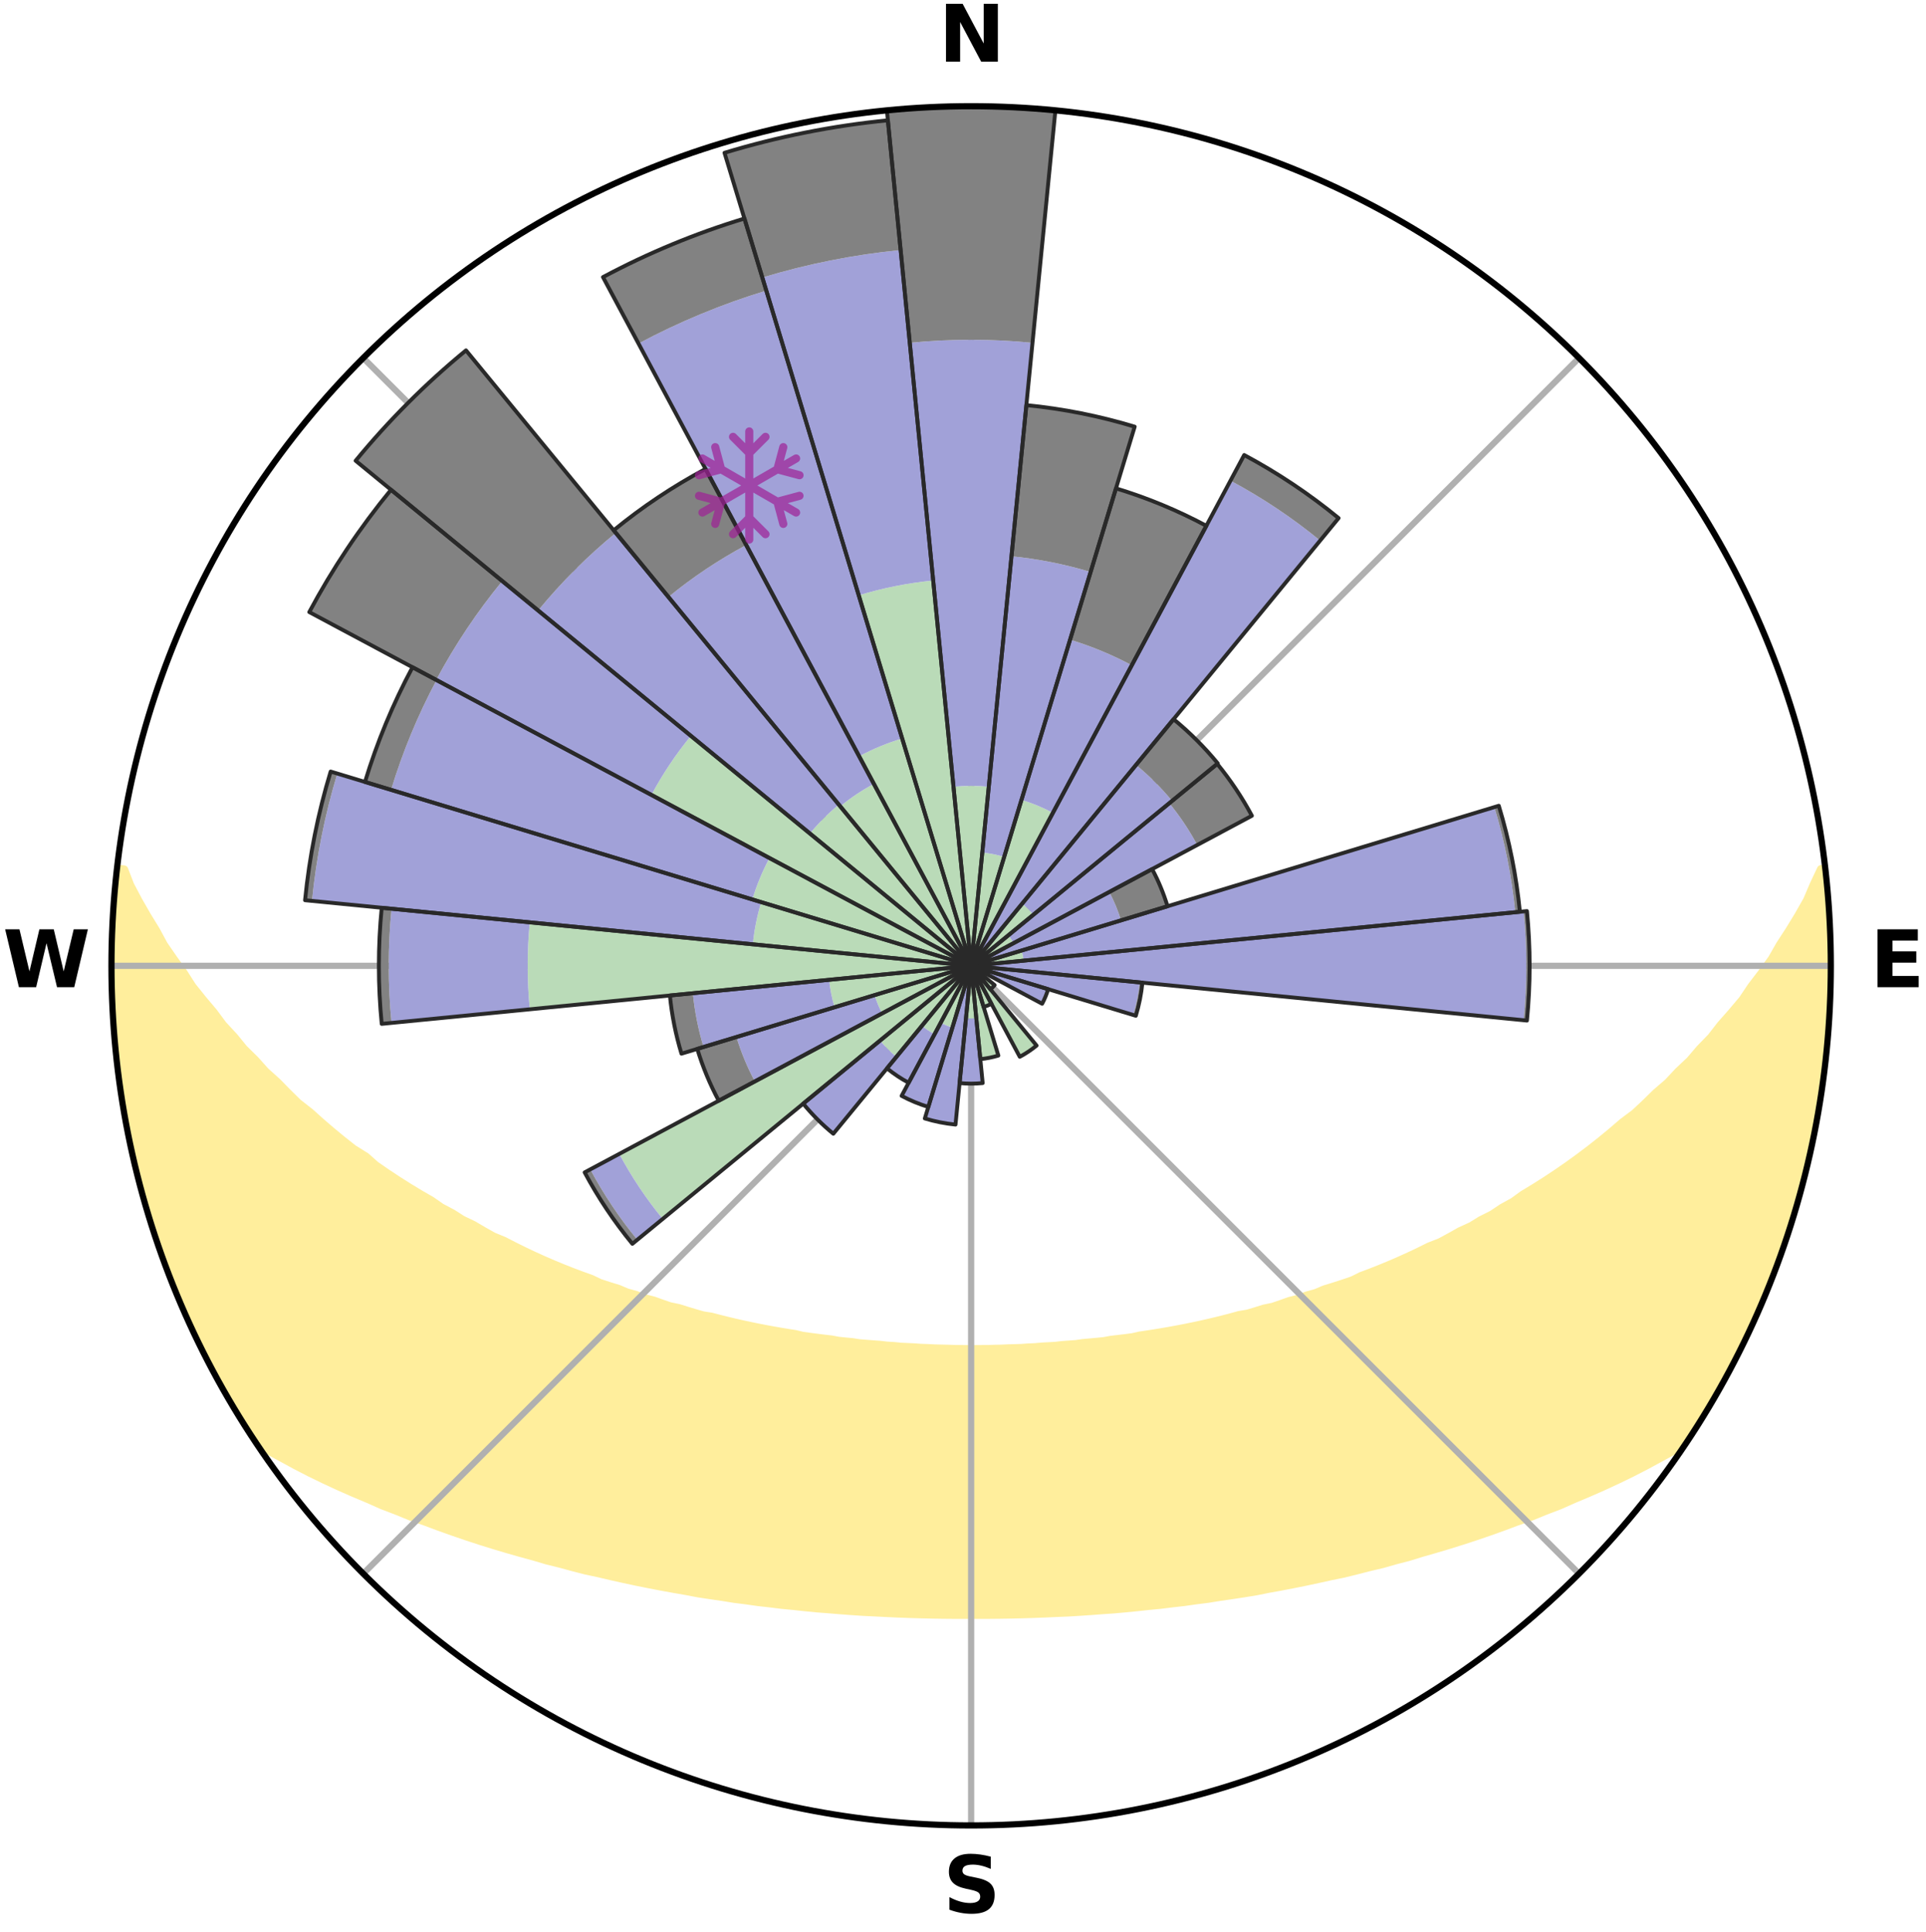 <?xml version="1.0" encoding="utf-8" standalone="no"?>
<!DOCTYPE svg PUBLIC "-//W3C//DTD SVG 1.1//EN"
  "http://www.w3.org/Graphics/SVG/1.1/DTD/svg11.dtd">
<svg xmlns:xlink="http://www.w3.org/1999/xlink" width="248.41pt" height="249.158pt" viewBox="0 0 248.41 249.158" xmlns="http://www.w3.org/2000/svg" version="1.1">
 <title>Ski Rose for Smugglers' Notch Resort</title>
 <defs>
  <style type="text/css">*{stroke-linejoin: round; stroke-linecap: butt}</style>
 </defs>
 <g id="figure_1">
  <g id="patch_1">
   <path d="M 0 249.158 
L 248.41 249.158 
L 248.41 0 
L 0 0 
z
" style="fill: #ffffff"/>
  </g>
  <g id="axes_1">
   <g id="patch_2">
    <path d="M 236.135 124.579 
C 236.135 110.018 233.267 95.599 227.695 82.147 
C 222.122 68.695 213.955 56.471 203.659 46.175 
C 193.363 35.879 181.139 27.711 167.687 22.139 
C 154.235 16.567 139.815 13.699 125.255 13.699 
C 110.694 13.699 96.275 16.567 82.823 22.139 
C 69.371 27.711 57.147 35.879 46.851 46.175 
C 36.555 56.471 28.387 68.695 22.815 82.147 
C 17.243 95.599 14.375 110.018 14.375 124.579 
C 14.375 139.14 17.243 153.559 22.815 167.011 
C 28.387 180.463 36.555 192.687 46.851 202.983 
C 57.147 213.279 69.371 221.447 82.823 227.019 
C 96.275 232.591 110.694 235.459 125.255 235.459 
C 139.815 235.459 154.235 232.591 167.687 227.019 
C 181.139 221.447 193.363 213.279 203.659 202.983 
C 213.955 192.687 222.122 180.463 227.695 167.011 
C 233.267 153.559 236.135 139.14 236.135 124.579 
M 125.255 124.579 
C 125.255 124.579 125.255 124.579 125.255 124.579 
C 125.255 124.579 125.255 124.579 125.255 124.579 
C 125.255 124.579 125.255 124.579 125.255 124.579 
C 125.255 124.579 125.255 124.579 125.255 124.579 
C 125.255 124.579 125.255 124.579 125.255 124.579 
C 125.255 124.579 125.255 124.579 125.255 124.579 
C 125.255 124.579 125.255 124.579 125.255 124.579 
C 125.255 124.579 125.255 124.579 125.255 124.579 
C 125.255 124.579 125.255 124.579 125.255 124.579 
C 125.255 124.579 125.255 124.579 125.255 124.579 
C 125.255 124.579 125.255 124.579 125.255 124.579 
C 125.255 124.579 125.255 124.579 125.255 124.579 
C 125.255 124.579 125.255 124.579 125.255 124.579 
C 125.255 124.579 125.255 124.579 125.255 124.579 
C 125.255 124.579 125.255 124.579 125.255 124.579 
C 125.255 124.579 125.255 124.579 125.255 124.579 
z
" style="fill: #ffffff"/>
   </g>
   <g id="PolyCollection_1">
    <defs>
     <path id="m10fbacedeb" d="M 235.404 -137.129 
L 234.853 -137.066 
L 233.9 -135.04 
L 233.059 -133.063 
L 231.947 -131.105 
L 230.778 -129.186 
L 229.559 -127.31 
L 228.515 -125.48 
L 227.218 -123.689 
L 225.886 -121.944 
L 224.739 -120.235 
L 223.346 -118.58 
L 221.926 -116.971 
L 220.696 -115.389 
L 219.227 -113.872 
L 217.95 -112.375 
L 216.439 -110.952 
L 215.122 -109.54 
L 213.575 -108.21 
L 212.224 -106.885 
L 210.857 -105.601 
L 209.269 -104.409 
L 207.877 -103.212 
L 206.473 -102.055 
L 205.059 -100.94 
L 203.636 -99.866 
L 202.206 -98.832 
L 200.769 -97.838 
L 199.328 -96.884 
L 197.883 -95.97 
L 196.436 -95.095 
L 195.172 -94.178 
L 193.721 -93.377 
L 192.45 -92.529 
L 191 -91.8 
L 189.726 -91.018 
L 188.281 -90.358 
L 187.009 -89.641 
L 185.736 -88.953 
L 184.306 -88.393 
L 183.04 -87.766 
L 181.777 -87.168 
L 180.518 -86.598 
L 179.264 -86.055 
L 178.014 -85.539 
L 176.771 -85.049 
L 175.535 -84.584 
L 174.436 -84.037 
L 173.211 -83.62 
L 171.995 -83.227 
L 170.788 -82.856 
L 169.706 -82.397 
L 168.515 -82.068 
L 167.442 -81.65 
L 166.269 -81.36 
L 165.207 -80.979 
L 164.149 -80.617 
L 163.004 -80.381 
L 161.959 -80.053 
L 160.92 -79.742 
L 159.805 -79.553 
L 158.78 -79.272 
L 157.762 -79.006 
L 156.749 -78.755 
L 155.743 -78.517 
L 154.743 -78.293 
L 153.749 -78.081 
L 152.762 -77.881 
L 151.782 -77.692 
L 150.808 -77.515 
L 149.842 -77.348 
L 148.882 -77.191 
L 147.928 -77.044 
L 146.981 -76.905 
L 146.075 -76.695 
L 145.139 -76.575 
L 144.208 -76.463 
L 143.284 -76.357 
L 142.39 -76.19 
L 141.476 -76.101 
L 140.566 -76.017 
L 139.663 -75.938 
L 138.78 -75.809 
L 137.885 -75.744 
L 136.994 -75.682 
L 136.118 -75.579 
L 135.234 -75.529 
L 134.354 -75.483 
L 133.484 -75.405 
L 132.609 -75.368 
L 131.742 -75.306 
L 130.872 -75.279 
L 130.004 -75.254 
L 129.14 -75.214 
L 128.275 -75.198 
L 127.412 -75.174 
L 126.549 -75.165 
L 125.686 -75.158 
L 124.824 -75.158 
L 123.961 -75.168 
L 123.098 -75.179 
L 122.235 -75.205 
L 121.371 -75.224 
L 120.505 -75.246 
L 119.639 -75.293 
L 118.77 -75.323 
L 117.903 -75.386 
L 117.029 -75.426 
L 116.153 -75.468 
L 115.281 -75.555 
L 114.398 -75.607 
L 113.523 -75.711 
L 112.633 -75.775 
L 111.739 -75.843 
L 110.84 -75.915 
L 109.955 -76.054 
L 109.047 -76.14 
L 108.134 -76.232 
L 107.242 -76.4 
L 106.319 -76.508 
L 105.39 -76.622 
L 104.455 -76.744 
L 103.514 -76.873 
L 102.606 -77.095 
L 101.655 -77.244 
L 100.696 -77.403 
L 99.732 -77.571 
L 98.76 -77.75 
L 97.782 -77.939 
L 96.797 -78.141 
L 95.806 -78.354 
L 94.808 -78.579 
L 93.804 -78.818 
L 92.794 -79.07 
L 91.777 -79.337 
L 90.674 -79.513 
L 89.643 -79.809 
L 88.606 -80.12 
L 87.564 -80.448 
L 86.421 -80.686 
L 85.366 -81.048 
L 84.306 -81.428 
L 83.136 -81.719 
L 82.065 -82.137 
L 80.877 -82.466 
L 79.797 -82.925 
L 78.593 -83.296 
L 77.38 -83.69 
L 76.287 -84.213 
L 75.061 -84.653 
L 73.828 -85.118 
L 72.587 -85.607 
L 71.341 -86.123 
L 70.089 -86.665 
L 68.833 -87.234 
L 67.573 -87.832 
L 66.31 -88.457 
L 65.044 -89.112 
L 63.613 -89.704 
L 62.342 -90.42 
L 61.073 -91.168 
L 59.63 -91.859 
L 58.36 -92.672 
L 56.914 -93.434 
L 55.65 -94.314 
L 54.204 -95.149 
L 52.76 -96.023 
L 51.318 -96.935 
L 49.88 -97.887 
L 48.446 -98.879 
L 47.217 -99.974 
L 45.598 -100.984 
L 44.187 -102.097 
L 42.785 -103.251 
L 41.396 -104.446 
L 40.019 -105.683 
L 38.446 -106.918 
L 37.098 -108.24 
L 35.766 -109.604 
L 34.239 -110.977 
L 32.945 -112.426 
L 31.457 -113.892 
L 30.206 -115.427 
L 28.763 -116.985 
L 27.562 -118.604 
L 26.171 -120.253 
L 24.81 -121.949 
L 23.697 -123.693 
L 22.4 -125.477 
L 21.142 -127.305 
L 20.137 -129.169 
L 18.965 -131.08 
L 17.847 -133.032 
L 16.798 -135.022 
L 16.026 -137.024 
L 15.101 -137.13 
L 15.101 -137.13 
L 14.946 -135.201 
L 14.732 -133.277 
L 14.642 -131.344 
L 14.494 -129.415 
L 14.516 -127.479 
L 14.387 -125.547 
L 14.473 -123.612 
L 14.457 -121.678 
L 14.608 -119.748 
L 14.606 -117.811 
L 14.818 -115.887 
L 14.933 -113.956 
L 15.151 -112.034 
L 15.329 -110.107 
L 15.663 -108.2 
L 15.906 -106.28 
L 16.239 -104.374 
L 16.66 -102.485 
L 17.111 -100.604 
L 17.481 -98.705 
L 17.927 -96.822 
L 18.466 -94.964 
L 19.034 -93.115 
L 19.532 -91.245 
L 20.162 -89.415 
L 20.753 -87.573 
L 21.442 -85.765 
L 22.16 -83.969 
L 22.818 -82.148 
L 23.625 -80.389 
L 24.438 -78.634 
L 25.194 -76.853 
L 26.052 -75.118 
L 26.923 -73.391 
L 27.84 -71.687 
L 28.805 -70.01 
L 29.74 -68.317 
L 30.719 -66.647 
L 31.742 -65.005 
L 32.805 -63.388 
L 34.406 -62.141 
L 36.289 -61.12 
L 38.134 -60.113 
L 39.994 -59.156 
L 41.864 -58.247 
L 43.737 -57.381 
L 45.611 -56.556 
L 47.48 -55.77 
L 49.287 -54.967 
L 51.149 -54.255 
L 52.947 -53.522 
L 54.793 -52.877 
L 56.578 -52.209 
L 58.357 -51.573 
L 60.128 -50.967 
L 61.891 -50.389 
L 63.645 -49.841 
L 65.39 -49.319 
L 67.126 -48.824 
L 68.851 -48.353 
L 70.529 -47.856 
L 72.235 -47.435 
L 73.895 -46.983 
L 75.549 -46.557 
L 77.225 -46.201 
L 78.859 -45.815 
L 80.487 -45.452 
L 82.105 -45.107 
L 83.716 -44.783 
L 85.316 -44.475 
L 86.909 -44.186 
L 88.493 -43.912 
L 90.051 -43.615 
L 91.62 -43.376 
L 93.179 -43.15 
L 94.717 -42.902 
L 96.263 -42.707 
L 97.788 -42.49 
L 99.318 -42.319 
L 100.833 -42.131 
L 102.35 -41.987 
L 103.853 -41.825 
L 105.352 -41.677 
L 106.851 -41.564 
L 108.34 -41.44 
L 109.825 -41.328 
L 111.307 -41.228 
L 112.788 -41.159 
L 114.262 -41.081 
L 115.734 -41.014 
L 117.203 -40.958 
L 118.67 -40.913 
L 120.136 -40.879 
L 121.599 -40.855 
L 123.062 -40.842 
L 124.524 -40.839 
L 125.986 -40.839 
L 127.448 -40.842 
L 128.91 -40.856 
L 130.374 -40.88 
L 131.839 -40.914 
L 133.306 -40.959 
L 134.776 -41.016 
L 136.247 -41.083 
L 137.725 -41.143 
L 139.203 -41.231 
L 140.684 -41.331 
L 142.169 -41.443 
L 143.663 -41.545 
L 145.157 -41.681 
L 146.655 -41.829 
L 148.159 -41.991 
L 149.676 -42.135 
L 151.19 -42.323 
L 152.72 -42.495 
L 154.245 -42.712 
L 155.791 -42.907 
L 157.329 -43.155 
L 158.888 -43.382 
L 160.457 -43.62 
L 162.033 -43.877 
L 163.597 -44.192 
L 165.191 -44.48 
L 166.791 -44.789 
L 168.402 -45.113 
L 170.019 -45.459 
L 171.647 -45.821 
L 173.312 -46.157 
L 174.956 -46.564 
L 176.61 -46.989 
L 178.307 -47.388 
L 179.975 -47.864 
L 181.692 -48.309 
L 183.379 -48.83 
L 185.114 -49.326 
L 186.859 -49.847 
L 188.613 -50.396 
L 190.376 -50.973 
L 192.147 -51.579 
L 193.925 -52.216 
L 195.71 -52.883 
L 197.555 -53.53 
L 199.353 -54.263 
L 201.215 -54.974 
L 203.022 -55.777 
L 204.89 -56.564 
L 206.765 -57.387 
L 208.636 -58.255 
L 210.507 -59.163 
L 212.366 -60.12 
L 214.212 -61.126 
L 216.096 -62.146 
L 217.696 -63.394 
L 218.749 -65.016 
L 219.779 -66.654 
L 220.776 -68.313 
L 221.754 -69.982 
L 222.652 -71.697 
L 223.593 -73.388 
L 224.413 -75.141 
L 225.263 -76.878 
L 226.07 -78.635 
L 226.933 -80.368 
L 227.658 -82.162 
L 228.419 -83.942 
L 229.111 -85.749 
L 229.71 -87.59 
L 230.365 -89.41 
L 230.975 -91.246 
L 231.538 -93.097 
L 232.055 -94.961 
L 232.595 -96.819 
L 233.017 -98.708 
L 233.395 -100.605 
L 233.853 -102.485 
L 234.275 -104.373 
L 234.582 -106.284 
L 234.794 -108.208 
L 235.146 -110.112 
L 235.421 -112.027 
L 235.55 -113.959 
L 235.752 -115.883 
L 235.92 -117.811 
L 235.93 -119.747 
L 236.056 -121.678 
L 236.118 -123.612 
L 235.989 -125.545 
L 236.01 -127.479 
L 235.996 -129.414 
L 235.922 -131.348 
L 235.687 -133.27 
L 235.548 -135.199 
L 235.404 -137.129 
z
" style="stroke: #ffee9c"/>
    </defs>
    <g clip-path="url(#pecb1337af2)">
     <use xlink:href="#m10fbacedeb" x="0" y="249.158" style="fill: #ffee9c; stroke: #ffee9c"/>
    </g>
   </g>
   <g id="matplotlib.axis_1">
    <g id="xtick_1">
     <g id="line2d_1">
      <path d="M 125.255 124.579 
L 125.255 13.699 
" clip-path="url(#pecb1337af2)" style="fill: none; stroke: #b0b0b0; stroke-width: 0.8; stroke-linecap: square"/>
     </g>
     <g id="text_1">
      <!-- N -->
      <g transform="translate(121.07 7.958) scale(0.1 -0.1)">
       <defs>
        <path id="DejaVuSans-Bold-4e" d="M 588 4666 
L 1931 4666 
L 3628 1466 
L 3628 4666 
L 4769 4666 
L 4769 0 
L 3425 0 
L 1728 3200 
L 1728 0 
L 588 0 
L 588 4666 
z
" transform="scale(0.016)"/>
       </defs>
       <use xlink:href="#DejaVuSans-Bold-4e"/>
      </g>
     </g>
    </g>
    <g id="xtick_2">
     <g id="line2d_2">
      <path d="M 125.255 124.579 
L 203.659 46.175 
" clip-path="url(#pecb1337af2)" style="fill: none; stroke: #b0b0b0; stroke-width: 0.8; stroke-linecap: square"/>
     </g>
    </g>
    <g id="xtick_3">
     <g id="line2d_3">
      <path d="M 125.255 124.579 
L 236.135 124.579 
" clip-path="url(#pecb1337af2)" style="fill: none; stroke: #b0b0b0; stroke-width: 0.8; stroke-linecap: square"/>
     </g>
     <g id="text_2">
      <!-- E -->
      <g transform="translate(241.219 127.338) scale(0.1 -0.1)">
       <defs>
        <path id="DejaVuSans-Bold-45" d="M 588 4666 
L 3834 4666 
L 3834 3756 
L 1791 3756 
L 1791 2888 
L 3713 2888 
L 3713 1978 
L 1791 1978 
L 1791 909 
L 3903 909 
L 3903 0 
L 588 0 
L 588 4666 
z
" transform="scale(0.016)"/>
       </defs>
       <use xlink:href="#DejaVuSans-Bold-45"/>
      </g>
     </g>
    </g>
    <g id="xtick_4">
     <g id="line2d_4">
      <path d="M 125.255 124.579 
L 203.659 202.983 
" clip-path="url(#pecb1337af2)" style="fill: none; stroke: #b0b0b0; stroke-width: 0.8; stroke-linecap: square"/>
     </g>
    </g>
    <g id="xtick_5">
     <g id="line2d_5">
      <path d="M 125.255 124.579 
L 125.255 235.459 
" clip-path="url(#pecb1337af2)" style="fill: none; stroke: #b0b0b0; stroke-width: 0.8; stroke-linecap: square"/>
     </g>
     <g id="text_3">
      <!-- S -->
      <g transform="translate(121.654 246.718) scale(0.1 -0.1)">
       <defs>
        <path id="DejaVuSans-Bold-53" d="M 3834 4519 
L 3834 3531 
Q 3450 3703 3084 3790 
Q 2719 3878 2394 3878 
Q 1963 3878 1756 3759 
Q 1550 3641 1550 3391 
Q 1550 3203 1689 3098 
Q 1828 2994 2194 2919 
L 2706 2816 
Q 3484 2659 3812 2340 
Q 4141 2022 4141 1434 
Q 4141 663 3683 286 
Q 3225 -91 2284 -91 
Q 1841 -91 1394 -6 
Q 947 78 500 244 
L 500 1259 
Q 947 1022 1364 901 
Q 1781 781 2169 781 
Q 2563 781 2772 912 
Q 2981 1044 2981 1288 
Q 2981 1506 2839 1625 
Q 2697 1744 2272 1838 
L 1806 1941 
Q 1106 2091 782 2419 
Q 459 2747 459 3303 
Q 459 4000 909 4375 
Q 1359 4750 2203 4750 
Q 2588 4750 2994 4692 
Q 3400 4634 3834 4519 
z
" transform="scale(0.016)"/>
       </defs>
       <use xlink:href="#DejaVuSans-Bold-53"/>
      </g>
     </g>
    </g>
    <g id="xtick_6">
     <g id="line2d_6">
      <path d="M 125.255 124.579 
L 46.851 202.983 
" clip-path="url(#pecb1337af2)" style="fill: none; stroke: #b0b0b0; stroke-width: 0.8; stroke-linecap: square"/>
     </g>
    </g>
    <g id="xtick_7">
     <g id="line2d_7">
      <path d="M 125.255 124.579 
L 14.375 124.579 
" clip-path="url(#pecb1337af2)" style="fill: none; stroke: #b0b0b0; stroke-width: 0.8; stroke-linecap: square"/>
     </g>
     <g id="text_4">
      <!-- W -->
      <g transform="translate(0.36 127.338) scale(0.1 -0.1)">
       <defs>
        <path id="DejaVuSans-Bold-57" d="M 191 4666 
L 1344 4666 
L 2150 1275 
L 2950 4666 
L 4109 4666 
L 4909 1275 
L 5716 4666 
L 6859 4666 
L 5759 0 
L 4372 0 
L 3525 3547 
L 2688 0 
L 1300 0 
L 191 4666 
z
" transform="scale(0.016)"/>
       </defs>
       <use xlink:href="#DejaVuSans-Bold-57"/>
      </g>
     </g>
    </g>
    <g id="xtick_8">
     <g id="line2d_8">
      <path d="M 125.255 124.579 
L 46.851 46.175 
" clip-path="url(#pecb1337af2)" style="fill: none; stroke: #b0b0b0; stroke-width: 0.8; stroke-linecap: square"/>
     </g>
    </g>
   </g>
   <g id="matplotlib.axis_2"/>
   <g id="patch_3">
    <path d="M 125.255 124.579 
C 125.255 124.579 125.255 124.579 125.255 124.579 
C 125.255 124.579 125.255 124.579 125.255 124.579 
L 125.255 124.579 
C 125.255 124.579 125.255 124.579 125.255 124.579 
C 125.255 124.579 125.255 124.579 125.255 124.579 
z
" clip-path="url(#pecb1337af2)" style="fill: #d9d9d9"/>
   </g>
   <g id="patch_4">
    <path d="M 125.255 124.579 
C 125.255 124.579 125.255 124.579 125.255 124.579 
C 125.255 124.579 125.255 124.579 125.255 124.579 
L 125.255 124.579 
C 125.255 124.579 125.255 124.579 125.255 124.579 
C 125.255 124.579 125.255 124.579 125.255 124.579 
z
" clip-path="url(#pecb1337af2)" style="fill: #d9d9d9"/>
   </g>
   <g id="patch_5">
    <path d="M 125.255 124.579 
C 125.255 124.579 125.255 124.579 125.255 124.579 
C 125.255 124.579 125.255 124.579 125.255 124.579 
L 125.255 124.579 
C 125.255 124.579 125.255 124.579 125.255 124.579 
C 125.255 124.579 125.255 124.579 125.255 124.579 
z
" clip-path="url(#pecb1337af2)" style="fill: #d9d9d9"/>
   </g>
   <g id="patch_6">
    <path d="M 125.255 124.579 
C 125.255 124.579 125.255 124.579 125.255 124.579 
C 125.255 124.579 125.255 124.579 125.255 124.579 
L 125.255 124.579 
C 125.255 124.579 125.255 124.579 125.255 124.579 
C 125.255 124.579 125.255 124.579 125.255 124.579 
z
" clip-path="url(#pecb1337af2)" style="fill: #d9d9d9"/>
   </g>
   <g id="patch_7">
    <path d="M 125.255 124.579 
C 125.255 124.579 125.255 124.579 125.255 124.579 
C 125.255 124.579 125.255 124.579 125.255 124.579 
L 125.255 124.579 
C 125.255 124.579 125.255 124.579 125.255 124.579 
C 125.255 124.579 125.255 124.579 125.255 124.579 
z
" clip-path="url(#pecb1337af2)" style="fill: #d9d9d9"/>
   </g>
   <g id="patch_8">
    <path d="M 125.255 124.579 
C 125.255 124.579 125.255 124.579 125.255 124.579 
C 125.255 124.579 125.255 124.579 125.255 124.579 
L 125.255 124.579 
C 125.255 124.579 125.255 124.579 125.255 124.579 
C 125.255 124.579 125.255 124.579 125.255 124.579 
z
" clip-path="url(#pecb1337af2)" style="fill: #d9d9d9"/>
   </g>
   <g id="patch_9">
    <path d="M 125.255 124.579 
C 125.255 124.579 125.255 124.579 125.255 124.579 
C 125.255 124.579 125.255 124.579 125.255 124.579 
L 125.255 124.579 
C 125.255 124.579 125.255 124.579 125.255 124.579 
C 125.255 124.579 125.255 124.579 125.255 124.579 
z
" clip-path="url(#pecb1337af2)" style="fill: #d9d9d9"/>
   </g>
   <g id="patch_10">
    <path d="M 125.255 124.579 
C 125.255 124.579 125.255 124.579 125.255 124.579 
C 125.255 124.579 125.255 124.579 125.255 124.579 
L 125.255 124.579 
C 125.255 124.579 125.255 124.579 125.255 124.579 
C 125.255 124.579 125.255 124.579 125.255 124.579 
z
" clip-path="url(#pecb1337af2)" style="fill: #d9d9d9"/>
   </g>
   <g id="patch_11">
    <path d="M 125.255 124.579 
C 125.255 124.579 125.255 124.579 125.255 124.579 
C 125.255 124.579 125.255 124.579 125.255 124.579 
L 125.255 124.579 
C 125.255 124.579 125.255 124.579 125.255 124.579 
C 125.255 124.579 125.255 124.579 125.255 124.579 
z
" clip-path="url(#pecb1337af2)" style="fill: #d9d9d9"/>
   </g>
   <g id="patch_12">
    <path d="M 125.255 124.579 
C 125.255 124.579 125.255 124.579 125.255 124.579 
C 125.255 124.579 125.255 124.579 125.255 124.579 
L 125.255 124.579 
C 125.255 124.579 125.255 124.579 125.255 124.579 
C 125.255 124.579 125.255 124.579 125.255 124.579 
z
" clip-path="url(#pecb1337af2)" style="fill: #d9d9d9"/>
   </g>
   <g id="patch_13">
    <path d="M 125.255 124.579 
C 125.255 124.579 125.255 124.579 125.255 124.579 
C 125.255 124.579 125.255 124.579 125.255 124.579 
L 125.255 124.579 
C 125.255 124.579 125.255 124.579 125.255 124.579 
C 125.255 124.579 125.255 124.579 125.255 124.579 
z
" clip-path="url(#pecb1337af2)" style="fill: #d9d9d9"/>
   </g>
   <g id="patch_14">
    <path d="M 125.255 124.579 
C 125.255 124.579 125.255 124.579 125.255 124.579 
C 125.255 124.579 125.255 124.579 125.255 124.579 
L 125.255 124.579 
C 125.255 124.579 125.255 124.579 125.255 124.579 
C 125.255 124.579 125.255 124.579 125.255 124.579 
z
" clip-path="url(#pecb1337af2)" style="fill: #d9d9d9"/>
   </g>
   <g id="patch_15">
    <path d="M 125.255 124.579 
C 125.255 124.579 125.255 124.579 125.255 124.579 
C 125.255 124.579 125.255 124.579 125.255 124.579 
L 125.255 124.579 
C 125.255 124.579 125.255 124.579 125.255 124.579 
C 125.255 124.579 125.255 124.579 125.255 124.579 
z
" clip-path="url(#pecb1337af2)" style="fill: #d9d9d9"/>
   </g>
   <g id="patch_16">
    <path d="M 125.255 124.579 
C 125.255 124.579 125.255 124.579 125.255 124.579 
C 125.255 124.579 125.255 124.579 125.255 124.579 
L 125.255 124.579 
C 125.255 124.579 125.255 124.579 125.255 124.579 
C 125.255 124.579 125.255 124.579 125.255 124.579 
z
" clip-path="url(#pecb1337af2)" style="fill: #d9d9d9"/>
   </g>
   <g id="patch_17">
    <path d="M 125.255 124.579 
C 125.255 124.579 125.255 124.579 125.255 124.579 
C 125.255 124.579 125.255 124.579 125.255 124.579 
L 125.255 124.579 
C 125.255 124.579 125.255 124.579 125.255 124.579 
C 125.255 124.579 125.255 124.579 125.255 124.579 
z
" clip-path="url(#pecb1337af2)" style="fill: #d9d9d9"/>
   </g>
   <g id="patch_18">
    <path d="M 125.255 124.579 
C 125.255 124.579 125.255 124.579 125.255 124.579 
C 125.255 124.579 125.255 124.579 125.255 124.579 
L 125.255 124.579 
C 125.255 124.579 125.255 124.579 125.255 124.579 
C 125.255 124.579 125.255 124.579 125.255 124.579 
z
" clip-path="url(#pecb1337af2)" style="fill: #d9d9d9"/>
   </g>
   <g id="patch_19">
    <path d="M 125.255 124.579 
C 125.255 124.579 125.255 124.579 125.255 124.579 
C 125.255 124.579 125.255 124.579 125.255 124.579 
L 125.255 124.579 
C 125.255 124.579 125.255 124.579 125.255 124.579 
C 125.255 124.579 125.255 124.579 125.255 124.579 
z
" clip-path="url(#pecb1337af2)" style="fill: #d9d9d9"/>
   </g>
   <g id="patch_20">
    <path d="M 125.255 124.579 
C 125.255 124.579 125.255 124.579 125.255 124.579 
C 125.255 124.579 125.255 124.579 125.255 124.579 
L 125.255 124.579 
C 125.255 124.579 125.255 124.579 125.255 124.579 
C 125.255 124.579 125.255 124.579 125.255 124.579 
z
" clip-path="url(#pecb1337af2)" style="fill: #d9d9d9"/>
   </g>
   <g id="patch_21">
    <path d="M 125.255 124.579 
C 125.255 124.579 125.255 124.579 125.255 124.579 
C 125.255 124.579 125.255 124.579 125.255 124.579 
L 125.255 124.579 
C 125.255 124.579 125.255 124.579 125.255 124.579 
C 125.255 124.579 125.255 124.579 125.255 124.579 
z
" clip-path="url(#pecb1337af2)" style="fill: #d9d9d9"/>
   </g>
   <g id="patch_22">
    <path d="M 125.255 124.579 
C 125.255 124.579 125.255 124.579 125.255 124.579 
C 125.255 124.579 125.255 124.579 125.255 124.579 
L 125.255 124.579 
C 125.255 124.579 125.255 124.579 125.255 124.579 
C 125.255 124.579 125.255 124.579 125.255 124.579 
z
" clip-path="url(#pecb1337af2)" style="fill: #d9d9d9"/>
   </g>
   <g id="patch_23">
    <path d="M 125.255 124.579 
C 125.255 124.579 125.255 124.579 125.255 124.579 
C 125.255 124.579 125.255 124.579 125.255 124.579 
L 125.255 124.579 
C 125.255 124.579 125.255 124.579 125.255 124.579 
C 125.255 124.579 125.255 124.579 125.255 124.579 
z
" clip-path="url(#pecb1337af2)" style="fill: #d9d9d9"/>
   </g>
   <g id="patch_24">
    <path d="M 125.255 124.579 
C 125.255 124.579 125.255 124.579 125.255 124.579 
C 125.255 124.579 125.255 124.579 125.255 124.579 
L 125.255 124.579 
C 125.255 124.579 125.255 124.579 125.255 124.579 
C 125.255 124.579 125.255 124.579 125.255 124.579 
z
" clip-path="url(#pecb1337af2)" style="fill: #d9d9d9"/>
   </g>
   <g id="patch_25">
    <path d="M 125.255 124.579 
C 125.255 124.579 125.255 124.579 125.255 124.579 
C 125.255 124.579 125.255 124.579 125.255 124.579 
L 125.255 124.579 
C 125.255 124.579 125.255 124.579 125.255 124.579 
C 125.255 124.579 125.255 124.579 125.255 124.579 
z
" clip-path="url(#pecb1337af2)" style="fill: #d9d9d9"/>
   </g>
   <g id="patch_26">
    <path d="M 125.255 124.579 
C 125.255 124.579 125.255 124.579 125.255 124.579 
C 125.255 124.579 125.255 124.579 125.255 124.579 
L 125.255 124.579 
C 125.255 124.579 125.255 124.579 125.255 124.579 
C 125.255 124.579 125.255 124.579 125.255 124.579 
z
" clip-path="url(#pecb1337af2)" style="fill: #d9d9d9"/>
   </g>
   <g id="patch_27">
    <path d="M 125.255 124.579 
C 125.255 124.579 125.255 124.579 125.255 124.579 
C 125.255 124.579 125.255 124.579 125.255 124.579 
L 125.255 124.579 
C 125.255 124.579 125.255 124.579 125.255 124.579 
C 125.255 124.579 125.255 124.579 125.255 124.579 
z
" clip-path="url(#pecb1337af2)" style="fill: #d9d9d9"/>
   </g>
   <g id="patch_28">
    <path d="M 125.255 124.579 
C 125.255 124.579 125.255 124.579 125.255 124.579 
C 125.255 124.579 125.255 124.579 125.255 124.579 
L 125.255 124.579 
C 125.255 124.579 125.255 124.579 125.255 124.579 
C 125.255 124.579 125.255 124.579 125.255 124.579 
z
" clip-path="url(#pecb1337af2)" style="fill: #d9d9d9"/>
   </g>
   <g id="patch_29">
    <path d="M 125.255 124.579 
C 125.255 124.579 125.255 124.579 125.255 124.579 
C 125.255 124.579 125.255 124.579 125.255 124.579 
L 125.255 124.579 
C 125.255 124.579 125.255 124.579 125.255 124.579 
C 125.255 124.579 125.255 124.579 125.255 124.579 
z
" clip-path="url(#pecb1337af2)" style="fill: #d9d9d9"/>
   </g>
   <g id="patch_30">
    <path d="M 125.255 124.579 
C 125.255 124.579 125.255 124.579 125.255 124.579 
C 125.255 124.579 125.255 124.579 125.255 124.579 
L 125.255 124.579 
C 125.255 124.579 125.255 124.579 125.255 124.579 
C 125.255 124.579 125.255 124.579 125.255 124.579 
z
" clip-path="url(#pecb1337af2)" style="fill: #d9d9d9"/>
   </g>
   <g id="patch_31">
    <path d="M 125.255 124.579 
C 125.255 124.579 125.255 124.579 125.255 124.579 
C 125.255 124.579 125.255 124.579 125.255 124.579 
L 125.255 124.579 
C 125.255 124.579 125.255 124.579 125.255 124.579 
C 125.255 124.579 125.255 124.579 125.255 124.579 
z
" clip-path="url(#pecb1337af2)" style="fill: #d9d9d9"/>
   </g>
   <g id="patch_32">
    <path d="M 125.255 124.579 
C 125.255 124.579 125.255 124.579 125.255 124.579 
C 125.255 124.579 125.255 124.579 125.255 124.579 
L 125.255 124.579 
C 125.255 124.579 125.255 124.579 125.255 124.579 
C 125.255 124.579 125.255 124.579 125.255 124.579 
z
" clip-path="url(#pecb1337af2)" style="fill: #d9d9d9"/>
   </g>
   <g id="patch_33">
    <path d="M 125.255 124.579 
C 125.255 124.579 125.255 124.579 125.255 124.579 
C 125.255 124.579 125.255 124.579 125.255 124.579 
L 125.255 124.579 
C 125.255 124.579 125.255 124.579 125.255 124.579 
C 125.255 124.579 125.255 124.579 125.255 124.579 
z
" clip-path="url(#pecb1337af2)" style="fill: #d9d9d9"/>
   </g>
   <g id="patch_34">
    <path d="M 125.255 124.579 
C 125.255 124.579 125.255 124.579 125.255 124.579 
C 125.255 124.579 125.255 124.579 125.255 124.579 
L 125.255 124.579 
C 125.255 124.579 125.255 124.579 125.255 124.579 
C 125.255 124.579 125.255 124.579 125.255 124.579 
z
" clip-path="url(#pecb1337af2)" style="fill: #d9d9d9"/>
   </g>
   <g id="patch_35">
    <path d="M 125.255 124.579 
C 125.255 124.579 125.255 124.579 125.255 124.579 
C 125.255 124.579 125.255 124.579 125.255 124.579 
L 127.53 101.477 
C 126.774 101.402 126.015 101.365 125.255 101.365 
C 124.495 101.365 123.736 101.402 122.979 101.477 
z
" clip-path="url(#pecb1337af2)" style="fill: #badbb8"/>
   </g>
   <g id="patch_36">
    <path d="M 125.255 124.579 
C 125.255 124.579 125.255 124.579 125.255 124.579 
C 125.255 124.579 125.255 124.579 125.255 124.579 
L 129.517 110.529 
C 129.057 110.39 128.59 110.273 128.119 110.179 
C 127.648 110.086 127.172 110.015 126.694 109.968 
z
" clip-path="url(#pecb1337af2)" style="fill: #badbb8"/>
   </g>
   <g id="patch_37">
    <path d="M 125.255 124.579 
C 125.255 124.579 125.255 124.579 125.255 124.579 
C 125.255 124.579 125.255 124.579 125.255 124.579 
L 135.8 104.851 
C 135.154 104.506 134.492 104.192 133.815 103.912 
C 133.139 103.632 132.449 103.385 131.748 103.173 
z
" clip-path="url(#pecb1337af2)" style="fill: #badbb8"/>
   </g>
   <g id="patch_38">
    <path d="M 125.255 124.579 
C 125.255 124.579 125.255 124.579 125.255 124.579 
C 125.255 124.579 125.255 124.579 125.255 124.579 
L 125.255 124.579 
C 125.255 124.579 125.255 124.579 125.255 124.579 
C 125.255 124.579 125.255 124.579 125.255 124.579 
z
" clip-path="url(#pecb1337af2)" style="fill: #badbb8"/>
   </g>
   <g id="patch_39">
    <path d="M 125.255 124.579 
C 125.255 124.579 125.255 124.579 125.255 124.579 
C 125.255 124.579 125.255 124.579 125.255 124.579 
L 133.28 117.993 
C 133.064 117.73 132.836 117.478 132.596 117.238 
C 132.355 116.998 132.104 116.77 131.841 116.554 
z
" clip-path="url(#pecb1337af2)" style="fill: #badbb8"/>
   </g>
   <g id="patch_40">
    <path d="M 125.255 124.579 
C 125.255 124.579 125.255 124.579 125.255 124.579 
C 125.255 124.579 125.255 124.579 125.255 124.579 
L 130.726 121.654 
C 130.631 121.475 130.526 121.301 130.413 121.132 
C 130.301 120.963 130.18 120.8 130.051 120.643 
z
" clip-path="url(#pecb1337af2)" style="fill: #badbb8"/>
   </g>
   <g id="patch_41">
    <path d="M 125.255 124.579 
C 125.255 124.579 125.255 124.579 125.255 124.579 
C 125.255 124.579 125.255 124.579 125.255 124.579 
L 125.255 124.579 
C 125.255 124.579 125.255 124.579 125.255 124.579 
C 125.255 124.579 125.255 124.579 125.255 124.579 
z
" clip-path="url(#pecb1337af2)" style="fill: #badbb8"/>
   </g>
   <g id="patch_42">
    <path d="M 125.255 124.579 
C 125.255 124.579 125.255 124.579 125.255 124.579 
C 125.255 124.579 125.255 124.579 125.255 124.579 
L 132.018 123.913 
C 131.997 123.692 131.964 123.471 131.921 123.253 
C 131.877 123.035 131.823 122.819 131.759 122.606 
z
" clip-path="url(#pecb1337af2)" style="fill: #badbb8"/>
   </g>
   <g id="patch_43">
    <path d="M 125.255 124.579 
C 125.255 124.579 125.255 124.579 125.255 124.579 
C 125.255 124.579 125.255 124.579 125.255 124.579 
L 125.255 124.579 
C 125.255 124.579 125.255 124.579 125.255 124.579 
C 125.255 124.579 125.255 124.579 125.255 124.579 
z
" clip-path="url(#pecb1337af2)" style="fill: #badbb8"/>
   </g>
   <g id="patch_44">
    <path d="M 125.255 124.579 
C 125.255 124.579 125.255 124.579 125.255 124.579 
C 125.255 124.579 125.255 124.579 125.255 124.579 
L 125.255 124.579 
C 125.255 124.579 125.255 124.579 125.255 124.579 
C 125.255 124.579 125.255 124.579 125.255 124.579 
z
" clip-path="url(#pecb1337af2)" style="fill: #badbb8"/>
   </g>
   <g id="patch_45">
    <path d="M 125.255 124.579 
C 125.255 124.579 125.255 124.579 125.255 124.579 
C 125.255 124.579 125.255 124.579 125.255 124.579 
L 125.255 124.579 
C 125.255 124.579 125.255 124.579 125.255 124.579 
C 125.255 124.579 125.255 124.579 125.255 124.579 
z
" clip-path="url(#pecb1337af2)" style="fill: #badbb8"/>
   </g>
   <g id="patch_46">
    <path d="M 125.255 124.579 
C 125.255 124.579 125.255 124.579 125.255 124.579 
C 125.255 124.579 125.255 124.579 125.255 124.579 
L 125.255 124.579 
C 125.255 124.579 125.255 124.579 125.255 124.579 
C 125.255 124.579 125.255 124.579 125.255 124.579 
z
" clip-path="url(#pecb1337af2)" style="fill: #badbb8"/>
   </g>
   <g id="patch_47">
    <path d="M 125.255 124.579 
C 125.255 124.579 125.255 124.579 125.255 124.579 
C 125.255 124.579 125.255 124.579 125.255 124.579 
L 127.744 127.612 
C 127.843 127.531 127.939 127.444 128.029 127.354 
C 128.12 127.263 128.207 127.168 128.288 127.068 
z
" clip-path="url(#pecb1337af2)" style="fill: #badbb8"/>
   </g>
   <g id="patch_48">
    <path d="M 125.255 124.579 
C 125.255 124.579 125.255 124.579 125.255 124.579 
C 125.255 124.579 125.255 124.579 125.255 124.579 
L 131.527 136.314 
C 131.912 136.109 132.285 135.885 132.648 135.643 
C 133.01 135.401 133.36 135.141 133.696 134.865 
z
" clip-path="url(#pecb1337af2)" style="fill: #badbb8"/>
   </g>
   <g id="patch_49">
    <path d="M 125.255 124.579 
C 125.255 124.579 125.255 124.579 125.255 124.579 
C 125.255 124.579 125.255 124.579 125.255 124.579 
L 126.866 129.889 
C 127.04 129.837 127.211 129.775 127.378 129.706 
C 127.546 129.636 127.711 129.559 127.871 129.473 
z
" clip-path="url(#pecb1337af2)" style="fill: #badbb8"/>
   </g>
   <g id="patch_50">
    <path d="M 125.255 124.579 
C 125.255 124.579 125.255 124.579 125.255 124.579 
C 125.255 124.579 125.255 124.579 125.255 124.579 
L 126.44 136.615 
C 126.834 136.576 127.226 136.518 127.614 136.441 
C 128.003 136.364 128.387 136.267 128.766 136.153 
z
" clip-path="url(#pecb1337af2)" style="fill: #badbb8"/>
   </g>
   <g id="patch_51">
    <path d="M 125.255 124.579 
C 125.255 124.579 125.255 124.579 125.255 124.579 
C 125.255 124.579 125.255 124.579 125.255 124.579 
L 124.589 131.343 
C 124.81 131.365 125.032 131.375 125.255 131.375 
C 125.477 131.375 125.7 131.365 125.921 131.343 
z
" clip-path="url(#pecb1337af2)" style="fill: #badbb8"/>
   </g>
   <g id="patch_52">
    <path d="M 125.255 124.579 
C 125.255 124.579 125.255 124.579 125.255 124.579 
C 125.255 124.579 125.255 124.579 125.255 124.579 
L 125.255 124.579 
C 125.255 124.579 125.255 124.579 125.255 124.579 
C 125.255 124.579 125.255 124.579 125.255 124.579 
z
" clip-path="url(#pecb1337af2)" style="fill: #badbb8"/>
   </g>
   <g id="patch_53">
    <path d="M 125.255 124.579 
C 125.255 124.579 125.255 124.579 125.255 124.579 
C 125.255 124.579 125.255 124.579 125.255 124.579 
L 121.331 131.92 
C 121.571 132.048 121.818 132.165 122.069 132.269 
C 122.321 132.374 122.578 132.465 122.839 132.544 
z
" clip-path="url(#pecb1337af2)" style="fill: #badbb8"/>
   </g>
   <g id="patch_54">
    <path d="M 125.255 124.579 
C 125.255 124.579 125.255 124.579 125.255 124.579 
C 125.255 124.579 125.255 124.579 125.255 124.579 
L 118.908 132.312 
C 119.162 132.52 119.425 132.715 119.697 132.897 
C 119.969 133.079 120.25 133.247 120.539 133.402 
z
" clip-path="url(#pecb1337af2)" style="fill: #badbb8"/>
   </g>
   <g id="patch_55">
    <path d="M 125.255 124.579 
C 125.255 124.579 125.255 124.579 125.255 124.579 
C 125.255 124.579 125.255 124.579 125.255 124.579 
L 113.507 134.22 
C 113.823 134.605 114.157 134.973 114.509 135.325 
C 114.861 135.677 115.229 136.011 115.614 136.327 
z
" clip-path="url(#pecb1337af2)" style="fill: #badbb8"/>
   </g>
   <g id="patch_56">
    <path d="M 125.255 124.579 
C 125.255 124.579 125.255 124.579 125.255 124.579 
C 125.255 124.579 125.255 124.579 125.255 124.579 
L 79.87 148.838 
C 80.664 150.323 81.531 151.769 82.466 153.169 
C 83.402 154.57 84.406 155.924 85.475 157.226 
z
" clip-path="url(#pecb1337af2)" style="fill: #badbb8"/>
   </g>
   <g id="patch_57">
    <path d="M 125.255 124.579 
C 125.255 124.579 125.255 124.579 125.255 124.579 
C 125.255 124.579 125.255 124.579 125.255 124.579 
L 112.801 128.357 
C 112.925 128.764 113.068 129.166 113.231 129.559 
C 113.394 129.953 113.577 130.338 113.777 130.714 
z
" clip-path="url(#pecb1337af2)" style="fill: #badbb8"/>
   </g>
   <g id="patch_58">
    <path d="M 125.255 124.579 
C 125.255 124.579 125.255 124.579 125.255 124.579 
C 125.255 124.579 125.255 124.579 125.255 124.579 
L 106.939 126.383 
C 106.998 126.983 107.086 127.579 107.204 128.17 
C 107.321 128.76 107.468 129.345 107.643 129.922 
z
" clip-path="url(#pecb1337af2)" style="fill: #badbb8"/>
   </g>
   <g id="patch_59">
    <path d="M 125.255 124.579 
C 125.255 124.579 125.255 124.579 125.255 124.579 
C 125.255 124.579 125.255 124.579 125.255 124.579 
L 68.33 118.972 
C 68.147 120.836 68.055 122.707 68.055 124.579 
C 68.055 126.451 68.147 128.322 68.33 130.186 
z
" clip-path="url(#pecb1337af2)" style="fill: #badbb8"/>
   </g>
   <g id="patch_60">
    <path d="M 125.255 124.579 
C 125.255 124.579 125.255 124.579 125.255 124.579 
C 125.255 124.579 125.255 124.579 125.255 124.579 
L 98.178 116.365 
C 97.909 117.252 97.684 118.151 97.503 119.059 
C 97.322 119.967 97.186 120.884 97.096 121.806 
z
" clip-path="url(#pecb1337af2)" style="fill: #badbb8"/>
   </g>
   <g id="patch_61">
    <path d="M 125.255 124.579 
C 125.255 124.579 125.255 124.579 125.255 124.579 
C 125.255 124.579 125.255 124.579 125.255 124.579 
L 99.243 110.675 
C 98.788 111.527 98.375 112.4 98.006 113.292 
C 97.636 114.184 97.311 115.093 97.03 116.017 
z
" clip-path="url(#pecb1337af2)" style="fill: #badbb8"/>
   </g>
   <g id="patch_62">
    <path d="M 125.255 124.579 
C 125.255 124.579 125.255 124.579 125.255 124.579 
C 125.255 124.579 125.255 124.579 125.255 124.579 
L 89.11 94.916 
C 88.139 96.099 87.227 97.329 86.377 98.601 
C 85.526 99.874 84.739 101.188 84.018 102.537 
z
" clip-path="url(#pecb1337af2)" style="fill: #badbb8"/>
   </g>
   <g id="patch_63">
    <path d="M 125.255 124.579 
C 125.255 124.579 125.255 124.579 125.255 124.579 
C 125.255 124.579 125.255 124.579 125.255 124.579 
L 108.189 103.784 
C 107.509 104.343 106.856 104.935 106.233 105.557 
C 105.611 106.18 105.019 106.833 104.46 107.513 
z
" clip-path="url(#pecb1337af2)" style="fill: #badbb8"/>
   </g>
   <g id="patch_64">
    <path d="M 125.255 124.579 
C 125.255 124.579 125.255 124.579 125.255 124.579 
C 125.255 124.579 125.255 124.579 125.255 124.579 
L 112.71 101.108 
C 111.941 101.519 111.194 101.967 110.469 102.451 
C 109.745 102.935 109.045 103.454 108.372 104.007 
z
" clip-path="url(#pecb1337af2)" style="fill: #badbb8"/>
   </g>
   <g id="patch_65">
    <path d="M 125.255 124.579 
C 125.255 124.579 125.255 124.579 125.255 124.579 
C 125.255 124.579 125.255 124.579 125.255 124.579 
L 116.359 95.252 
C 115.399 95.543 114.454 95.882 113.527 96.265 
C 112.6 96.649 111.693 97.078 110.808 97.551 
z
" clip-path="url(#pecb1337af2)" style="fill: #badbb8"/>
   </g>
   <g id="patch_66">
    <path d="M 125.255 124.579 
C 125.255 124.579 125.255 124.579 125.255 124.579 
C 125.255 124.579 125.255 124.579 125.255 124.579 
L 120.36 74.877 
C 118.733 75.037 117.115 75.277 115.511 75.596 
C 113.908 75.915 112.322 76.312 110.757 76.787 
z
" clip-path="url(#pecb1337af2)" style="fill: #badbb8"/>
   </g>
   <g id="patch_67">
    <path d="M 122.979 101.477 
C 123.736 101.402 124.495 101.365 125.255 101.365 
C 126.015 101.365 126.774 101.402 127.53 101.477 
L 133.17 44.218 
C 130.539 43.959 127.898 43.829 125.255 43.829 
C 122.612 43.829 119.97 43.959 117.34 44.218 
z
" clip-path="url(#pecb1337af2)" style="fill: #a1a1d8"/>
   </g>
   <g id="patch_68">
    <path d="M 126.694 109.968 
C 127.172 110.015 127.648 110.086 128.119 110.179 
C 128.59 110.273 129.057 110.39 129.517 110.529 
L 140.664 73.783 
C 139.001 73.279 137.315 72.857 135.61 72.518 
C 133.906 72.179 132.187 71.924 130.458 71.753 
z
" clip-path="url(#pecb1337af2)" style="fill: #a1a1d8"/>
   </g>
   <g id="patch_69">
    <path d="M 131.748 103.173 
C 132.449 103.385 133.139 103.632 133.815 103.912 
C 134.492 104.192 135.154 104.506 135.8 104.851 
L 145.976 85.812 
C 144.708 85.133 143.406 84.518 142.077 83.967 
C 140.748 83.417 139.392 82.932 138.015 82.514 
z
" clip-path="url(#pecb1337af2)" style="fill: #a1a1d8"/>
   </g>
   <g id="patch_70">
    <path d="M 125.255 124.579 
C 125.255 124.579 125.255 124.579 125.255 124.579 
C 125.255 124.579 125.255 124.579 125.255 124.579 
L 170.269 69.729 
C 168.474 68.256 166.607 66.872 164.676 65.581 
C 162.745 64.291 160.752 63.096 158.703 62.001 
z
" clip-path="url(#pecb1337af2)" style="fill: #a1a1d8"/>
   </g>
   <g id="patch_71">
    <path d="M 131.841 116.554 
C 132.104 116.77 132.355 116.998 132.596 117.238 
C 132.836 117.478 133.064 117.73 133.28 117.993 
L 151.171 103.311 
C 150.474 102.462 149.737 101.649 148.961 100.873 
C 148.185 100.097 147.372 99.36 146.523 98.663 
z
" clip-path="url(#pecb1337af2)" style="fill: #a1a1d8"/>
   </g>
   <g id="patch_72">
    <path d="M 130.051 120.643 
C 130.18 120.8 130.301 120.963 130.413 121.132 
C 130.526 121.301 130.631 121.475 130.726 121.654 
L 154.414 108.993 
C 153.904 108.039 153.347 107.11 152.746 106.21 
C 152.145 105.31 151.5 104.441 150.813 103.604 
z
" clip-path="url(#pecb1337af2)" style="fill: #a1a1d8"/>
   </g>
   <g id="patch_73">
    <path d="M 125.255 124.579 
C 125.255 124.579 125.255 124.579 125.255 124.579 
C 125.255 124.579 125.255 124.579 125.255 124.579 
L 144.584 118.715 
C 144.393 118.083 144.17 117.46 143.917 116.849 
C 143.664 116.238 143.381 115.64 143.069 115.057 
z
" clip-path="url(#pecb1337af2)" style="fill: #a1a1d8"/>
   </g>
   <g id="patch_74">
    <path d="M 131.759 122.606 
C 131.823 122.819 131.877 123.035 131.921 123.253 
C 131.964 123.471 131.997 123.692 132.018 123.913 
L 195.436 117.667 
C 195.21 115.37 194.871 113.085 194.421 110.821 
C 193.97 108.557 193.409 106.317 192.739 104.108 
z
" clip-path="url(#pecb1337af2)" style="fill: #a1a1d8"/>
   </g>
   <g id="patch_75">
    <path d="M 125.255 124.579 
C 125.255 124.579 125.255 124.579 125.255 124.579 
C 125.255 124.579 125.255 124.579 125.255 124.579 
L 196.514 131.597 
C 196.744 129.265 196.859 126.923 196.859 124.579 
C 196.859 122.235 196.744 119.893 196.514 117.561 
z
" clip-path="url(#pecb1337af2)" style="fill: #a1a1d8"/>
   </g>
   <g id="patch_76">
    <path d="M 125.255 124.579 
C 125.255 124.579 125.255 124.579 125.255 124.579 
C 125.255 124.579 125.255 124.579 125.255 124.579 
L 146.161 130.921 
C 146.369 130.237 146.543 129.543 146.682 128.841 
C 146.822 128.14 146.927 127.432 146.997 126.72 
z
" clip-path="url(#pecb1337af2)" style="fill: #a1a1d8"/>
   </g>
   <g id="patch_77">
    <path d="M 125.255 124.579 
C 125.255 124.579 125.255 124.579 125.255 124.579 
C 125.255 124.579 125.255 124.579 125.255 124.579 
L 134.411 129.473 
C 134.571 129.173 134.716 128.866 134.846 128.552 
C 134.976 128.238 135.091 127.918 135.189 127.593 
z
" clip-path="url(#pecb1337af2)" style="fill: #a1a1d8"/>
   </g>
   <g id="patch_78">
    <path d="M 125.255 124.579 
C 125.255 124.579 125.255 124.579 125.255 124.579 
C 125.255 124.579 125.255 124.579 125.255 124.579 
L 125.255 124.579 
C 125.255 124.579 125.255 124.579 125.255 124.579 
C 125.255 124.579 125.255 124.579 125.255 124.579 
z
" clip-path="url(#pecb1337af2)" style="fill: #a1a1d8"/>
   </g>
   <g id="patch_79">
    <path d="M 128.288 127.068 
C 128.207 127.168 128.12 127.263 128.029 127.354 
C 127.939 127.444 127.843 127.531 127.744 127.612 
L 127.744 127.612 
C 127.843 127.531 127.939 127.444 128.029 127.354 
C 128.12 127.263 128.207 127.168 128.288 127.068 
z
" clip-path="url(#pecb1337af2)" style="fill: #a1a1d8"/>
   </g>
   <g id="patch_80">
    <path d="M 133.696 134.865 
C 133.36 135.141 133.01 135.401 132.648 135.643 
C 132.285 135.885 131.912 136.109 131.527 136.314 
L 131.527 136.314 
C 131.912 136.109 132.285 135.885 132.648 135.643 
C 133.01 135.401 133.36 135.141 133.696 134.865 
z
" clip-path="url(#pecb1337af2)" style="fill: #a1a1d8"/>
   </g>
   <g id="patch_81">
    <path d="M 127.871 129.473 
C 127.711 129.559 127.546 129.636 127.378 129.706 
C 127.211 129.775 127.04 129.837 126.866 129.889 
L 126.866 129.889 
C 127.04 129.837 127.211 129.775 127.378 129.706 
C 127.546 129.636 127.711 129.559 127.871 129.473 
z
" clip-path="url(#pecb1337af2)" style="fill: #a1a1d8"/>
   </g>
   <g id="patch_82">
    <path d="M 128.766 136.153 
C 128.387 136.267 128.003 136.364 127.614 136.441 
C 127.226 136.518 126.834 136.576 126.44 136.615 
L 126.44 136.615 
C 126.834 136.576 127.226 136.518 127.614 136.441 
C 128.003 136.364 128.387 136.267 128.766 136.153 
z
" clip-path="url(#pecb1337af2)" style="fill: #a1a1d8"/>
   </g>
   <g id="patch_83">
    <path d="M 125.921 131.343 
C 125.7 131.365 125.477 131.375 125.255 131.375 
C 125.032 131.375 124.81 131.365 124.589 131.343 
L 123.765 139.703 
C 124.26 139.752 124.757 139.776 125.255 139.776 
C 125.752 139.776 126.249 139.752 126.744 139.703 
z
" clip-path="url(#pecb1337af2)" style="fill: #a1a1d8"/>
   </g>
   <g id="patch_84">
    <path d="M 125.255 124.579 
C 125.255 124.579 125.255 124.579 125.255 124.579 
C 125.255 124.579 125.255 124.579 125.255 124.579 
L 119.282 144.27 
C 119.926 144.466 120.58 144.629 121.24 144.761 
C 121.901 144.892 122.568 144.991 123.238 145.057 
z
" clip-path="url(#pecb1337af2)" style="fill: #a1a1d8"/>
   </g>
   <g id="patch_85">
    <path d="M 122.839 132.544 
C 122.578 132.465 122.321 132.374 122.069 132.269 
C 121.818 132.165 121.571 132.048 121.331 131.92 
L 116.288 141.355 
C 116.837 141.648 117.4 141.915 117.976 142.153 
C 118.551 142.391 119.137 142.601 119.733 142.782 
z
" clip-path="url(#pecb1337af2)" style="fill: #a1a1d8"/>
   </g>
   <g id="patch_86">
    <path d="M 120.539 133.402 
C 120.25 133.247 119.969 133.079 119.697 132.897 
C 119.425 132.715 119.162 132.52 118.908 132.312 
L 114.404 137.8 
C 114.837 138.156 115.287 138.489 115.752 138.8 
C 116.218 139.111 116.698 139.399 117.192 139.663 
z
" clip-path="url(#pecb1337af2)" style="fill: #a1a1d8"/>
   </g>
   <g id="patch_87">
    <path d="M 115.614 136.327 
C 115.229 136.011 114.861 135.677 114.509 135.325 
C 114.157 134.973 113.823 134.605 113.507 134.22 
L 103.593 142.356 
C 104.175 143.065 104.792 143.745 105.44 144.394 
C 106.089 145.042 106.769 145.659 107.478 146.24 
z
" clip-path="url(#pecb1337af2)" style="fill: #a1a1d8"/>
   </g>
   <g id="patch_88">
    <path d="M 85.475 157.226 
C 84.406 155.924 83.402 154.57 82.466 153.169 
C 81.531 151.769 80.664 150.323 79.87 148.838 
L 76.132 150.836 
C 76.991 152.444 77.929 154.008 78.942 155.524 
C 79.955 157.04 81.042 158.505 82.198 159.915 
z
" clip-path="url(#pecb1337af2)" style="fill: #a1a1d8"/>
   </g>
   <g id="patch_89">
    <path d="M 113.777 130.714 
C 113.577 130.338 113.394 129.953 113.231 129.559 
C 113.068 129.166 112.925 128.764 112.801 128.357 
L 94.982 133.762 
C 95.282 134.753 95.631 135.729 96.028 136.685 
C 96.424 137.642 96.867 138.579 97.355 139.492 
z
" clip-path="url(#pecb1337af2)" style="fill: #a1a1d8"/>
   </g>
   <g id="patch_90">
    <path d="M 107.643 129.922 
C 107.468 129.345 107.321 128.76 107.204 128.17 
C 107.086 127.579 106.998 126.983 106.939 126.383 
L 89.359 128.115 
C 89.474 129.289 89.648 130.458 89.878 131.616 
C 90.108 132.774 90.395 133.92 90.738 135.05 
z
" clip-path="url(#pecb1337af2)" style="fill: #a1a1d8"/>
   </g>
   <g id="patch_91">
    <path d="M 68.33 130.186 
C 68.147 128.322 68.055 126.451 68.055 124.579 
C 68.055 122.707 68.147 120.836 68.33 118.972 
L 50.497 117.216 
C 50.256 119.663 50.135 122.12 50.135 124.579 
C 50.135 127.038 50.256 129.495 50.497 131.942 
z
" clip-path="url(#pecb1337af2)" style="fill: #a1a1d8"/>
   </g>
   <g id="patch_92">
    <path d="M 97.096 121.806 
C 97.186 120.884 97.322 119.967 97.503 119.059 
C 97.684 118.151 97.909 117.252 98.178 116.365 
L 43.504 99.78 
C 42.693 102.456 42.013 105.17 41.467 107.913 
C 40.922 110.655 40.511 113.423 40.237 116.206 
z
" clip-path="url(#pecb1337af2)" style="fill: #a1a1d8"/>
   </g>
   <g id="patch_93">
    <path d="M 97.03 116.017 
C 97.311 115.093 97.636 114.184 98.006 113.292 
C 98.375 112.4 98.788 111.527 99.243 110.675 
L 56.304 87.724 
C 55.097 89.981 54.003 92.296 53.023 94.66 
C 52.044 97.024 51.181 99.435 50.439 101.884 
z
" clip-path="url(#pecb1337af2)" style="fill: #a1a1d8"/>
   </g>
   <g id="patch_94">
    <path d="M 84.018 102.537 
C 84.739 101.188 85.526 99.874 86.377 98.601 
C 87.227 97.329 88.139 96.099 89.11 94.916 
L 64.781 74.949 
C 63.156 76.929 61.63 78.987 60.207 81.116 
C 58.785 83.245 57.467 85.442 56.26 87.701 
z
" clip-path="url(#pecb1337af2)" style="fill: #a1a1d8"/>
   </g>
   <g id="patch_95">
    <path d="M 104.46 107.513 
C 105.019 106.833 105.611 106.18 106.233 105.557 
C 106.856 104.935 107.509 104.343 108.189 103.784 
L 79.422 68.732 
C 77.594 70.232 75.841 71.821 74.169 73.493 
C 72.497 75.165 70.908 76.919 69.408 78.746 
z
" clip-path="url(#pecb1337af2)" style="fill: #a1a1d8"/>
   </g>
   <g id="patch_96">
    <path d="M 108.372 104.007 
C 109.045 103.454 109.745 102.935 110.469 102.451 
C 111.194 101.967 111.941 101.519 112.71 101.108 
L 96.243 70.302 
C 94.467 71.252 92.738 72.288 91.063 73.407 
C 89.388 74.527 87.769 75.727 86.212 77.005 
z
" clip-path="url(#pecb1337af2)" style="fill: #a1a1d8"/>
   </g>
   <g id="patch_97">
    <path d="M 110.808 97.551 
C 111.693 97.078 112.6 96.649 113.527 96.265 
C 114.454 95.882 115.399 95.543 116.359 95.252 
L 98.835 37.484 
C 95.984 38.349 93.178 39.353 90.425 40.493 
C 87.673 41.633 84.979 42.908 82.351 44.312 
z
" clip-path="url(#pecb1337af2)" style="fill: #a1a1d8"/>
   </g>
   <g id="patch_98">
    <path d="M 110.757 76.787 
C 112.322 76.312 113.908 75.915 115.511 75.596 
C 117.115 75.277 118.733 75.037 120.36 74.877 
L 116.161 32.253 
C 113.14 32.55 110.134 32.996 107.156 33.589 
C 104.177 34.181 101.23 34.919 98.324 35.801 
z
" clip-path="url(#pecb1337af2)" style="fill: #a1a1d8"/>
   </g>
   <g id="patch_99">
    <path d="M 117.34 44.218 
C 119.97 43.959 122.612 43.829 125.255 43.829 
C 127.898 43.829 130.539 43.959 133.17 44.218 
L 136.123 14.233 
C 132.511 13.877 128.884 13.699 125.255 13.699 
C 121.626 13.699 117.998 13.877 114.387 14.233 
z
" clip-path="url(#pecb1337af2)" style="fill: #828282"/>
   </g>
   <g id="patch_100">
    <path d="M 130.458 71.753 
C 132.187 71.924 133.906 72.179 135.61 72.518 
C 137.315 72.857 139.001 73.279 140.664 73.783 
L 146.35 55.037 
C 144.074 54.347 141.765 53.768 139.432 53.304 
C 137.099 52.84 134.745 52.491 132.378 52.258 
z
" clip-path="url(#pecb1337af2)" style="fill: #828282"/>
   </g>
   <g id="patch_101">
    <path d="M 138.015 82.514 
C 139.392 82.932 140.748 83.417 142.077 83.967 
C 143.406 84.518 144.708 85.133 145.976 85.812 
L 155.592 67.822 
C 153.734 66.829 151.829 65.928 149.883 65.121 
C 147.937 64.315 145.952 63.605 143.937 62.994 
z
" clip-path="url(#pecb1337af2)" style="fill: #828282"/>
   </g>
   <g id="patch_102">
    <path d="M 158.703 62.001 
C 160.752 63.096 162.745 64.291 164.676 65.581 
C 166.607 66.872 168.474 68.256 170.269 69.729 
L 172.649 66.829 
C 170.759 65.277 168.794 63.82 166.761 62.461 
C 164.727 61.103 162.629 59.845 160.472 58.692 
z
" clip-path="url(#pecb1337af2)" style="fill: #828282"/>
   </g>
   <g id="patch_103">
    <path d="M 146.523 98.663 
C 147.372 99.36 148.185 100.097 148.961 100.873 
C 149.737 101.649 150.474 102.462 151.171 103.311 
L 157.067 98.471 
C 156.213 97.43 155.308 96.431 154.355 95.479 
C 153.403 94.526 152.404 93.621 151.363 92.767 
z
" clip-path="url(#pecb1337af2)" style="fill: #828282"/>
   </g>
   <g id="patch_104">
    <path d="M 150.813 103.604 
C 151.5 104.441 152.145 105.31 152.746 106.21 
C 153.347 107.11 153.904 108.039 154.414 108.993 
L 161.467 105.223 
C 160.833 104.038 160.142 102.885 159.395 101.767 
C 158.649 100.65 157.848 99.57 156.995 98.531 
z
" clip-path="url(#pecb1337af2)" style="fill: #828282"/>
   </g>
   <g id="patch_105">
    <path d="M 143.069 115.057 
C 143.381 115.64 143.664 116.238 143.917 116.849 
C 144.17 117.46 144.393 118.083 144.584 118.715 
L 150.583 116.896 
C 150.332 116.067 150.04 115.251 149.708 114.45 
C 149.377 113.65 149.006 112.866 148.598 112.102 
z
" clip-path="url(#pecb1337af2)" style="fill: #828282"/>
   </g>
   <g id="patch_106">
    <path d="M 192.739 104.108 
C 193.409 106.317 193.97 108.557 194.421 110.821 
C 194.871 113.085 195.21 115.37 195.436 117.667 
L 196.031 117.608 
C 195.803 115.292 195.461 112.988 195.007 110.705 
C 194.553 108.421 193.987 106.162 193.311 103.934 
z
" clip-path="url(#pecb1337af2)" style="fill: #828282"/>
   </g>
   <g id="patch_107">
    <path d="M 196.514 117.561 
C 196.744 119.893 196.859 122.235 196.859 124.579 
C 196.859 126.923 196.744 129.265 196.514 131.597 
L 196.941 131.64 
C 197.172 129.293 197.288 126.937 197.288 124.579 
C 197.288 122.221 197.172 119.865 196.941 117.519 
z
" clip-path="url(#pecb1337af2)" style="fill: #828282"/>
   </g>
   <g id="patch_108">
    <path d="M 146.997 126.72 
C 146.927 127.432 146.822 128.14 146.682 128.841 
C 146.543 129.543 146.369 130.237 146.161 130.921 
L 146.496 131.022 
C 146.707 130.327 146.883 129.622 147.025 128.909 
C 147.167 128.197 147.274 127.478 147.345 126.755 
z
" clip-path="url(#pecb1337af2)" style="fill: #828282"/>
   </g>
   <g id="patch_109">
    <path d="M 135.189 127.593 
C 135.091 127.918 134.976 128.238 134.846 128.552 
C 134.716 128.866 134.571 129.173 134.411 129.473 
L 134.411 129.473 
C 134.571 129.173 134.716 128.866 134.846 128.552 
C 134.976 128.238 135.091 127.918 135.189 127.593 
z
" clip-path="url(#pecb1337af2)" style="fill: #828282"/>
   </g>
   <g id="patch_110">
    <path d="M 125.255 124.579 
C 125.255 124.579 125.255 124.579 125.255 124.579 
C 125.255 124.579 125.255 124.579 125.255 124.579 
L 125.255 124.579 
C 125.255 124.579 125.255 124.579 125.255 124.579 
C 125.255 124.579 125.255 124.579 125.255 124.579 
z
" clip-path="url(#pecb1337af2)" style="fill: #828282"/>
   </g>
   <g id="patch_111">
    <path d="M 128.288 127.068 
C 128.207 127.168 128.12 127.263 128.029 127.354 
C 127.939 127.444 127.843 127.531 127.744 127.612 
L 127.744 127.612 
C 127.843 127.531 127.939 127.444 128.029 127.354 
C 128.12 127.263 128.207 127.168 128.288 127.068 
z
" clip-path="url(#pecb1337af2)" style="fill: #828282"/>
   </g>
   <g id="patch_112">
    <path d="M 133.696 134.865 
C 133.36 135.141 133.01 135.401 132.648 135.643 
C 132.285 135.885 131.912 136.109 131.527 136.314 
L 131.527 136.314 
C 131.912 136.109 132.285 135.885 132.648 135.643 
C 133.01 135.401 133.36 135.141 133.696 134.865 
z
" clip-path="url(#pecb1337af2)" style="fill: #828282"/>
   </g>
   <g id="patch_113">
    <path d="M 127.871 129.473 
C 127.711 129.559 127.546 129.636 127.378 129.706 
C 127.211 129.775 127.04 129.837 126.866 129.889 
L 126.866 129.889 
C 127.04 129.837 127.211 129.775 127.378 129.706 
C 127.546 129.636 127.711 129.559 127.871 129.473 
z
" clip-path="url(#pecb1337af2)" style="fill: #828282"/>
   </g>
   <g id="patch_114">
    <path d="M 128.766 136.153 
C 128.387 136.267 128.003 136.364 127.614 136.441 
C 127.226 136.518 126.834 136.576 126.44 136.615 
L 126.44 136.615 
C 126.834 136.576 127.226 136.518 127.614 136.441 
C 128.003 136.364 128.387 136.267 128.766 136.153 
z
" clip-path="url(#pecb1337af2)" style="fill: #828282"/>
   </g>
   <g id="patch_115">
    <path d="M 126.744 139.703 
C 126.249 139.752 125.752 139.776 125.255 139.776 
C 124.757 139.776 124.26 139.752 123.765 139.703 
L 123.765 139.703 
C 124.26 139.752 124.757 139.776 125.255 139.776 
C 125.752 139.776 126.249 139.752 126.744 139.703 
z
" clip-path="url(#pecb1337af2)" style="fill: #828282"/>
   </g>
   <g id="patch_116">
    <path d="M 123.238 145.057 
C 122.568 144.991 121.901 144.892 121.24 144.761 
C 120.58 144.629 119.926 144.466 119.282 144.27 
L 119.282 144.27 
C 119.926 144.466 120.58 144.629 121.24 144.761 
C 121.901 144.892 122.568 144.991 123.238 145.057 
z
" clip-path="url(#pecb1337af2)" style="fill: #828282"/>
   </g>
   <g id="patch_117">
    <path d="M 119.733 142.782 
C 119.137 142.601 118.551 142.391 117.976 142.153 
C 117.4 141.915 116.837 141.648 116.288 141.355 
L 116.288 141.355 
C 116.837 141.648 117.4 141.915 117.976 142.153 
C 118.551 142.391 119.137 142.601 119.733 142.782 
z
" clip-path="url(#pecb1337af2)" style="fill: #828282"/>
   </g>
   <g id="patch_118">
    <path d="M 117.192 139.663 
C 116.698 139.399 116.218 139.111 115.752 138.8 
C 115.287 138.489 114.837 138.156 114.404 137.8 
L 114.404 137.8 
C 114.837 138.156 115.287 138.489 115.752 138.8 
C 116.218 139.111 116.698 139.399 117.192 139.663 
z
" clip-path="url(#pecb1337af2)" style="fill: #828282"/>
   </g>
   <g id="patch_119">
    <path d="M 107.478 146.24 
C 106.769 145.659 106.089 145.042 105.44 144.394 
C 104.792 143.745 104.175 143.065 103.593 142.356 
L 103.593 142.356 
C 104.175 143.065 104.792 143.745 105.44 144.394 
C 106.089 145.042 106.769 145.659 107.478 146.24 
z
" clip-path="url(#pecb1337af2)" style="fill: #828282"/>
   </g>
   <g id="patch_120">
    <path d="M 82.198 159.915 
C 81.042 158.505 79.955 157.04 78.942 155.524 
C 77.929 154.008 76.991 152.444 76.132 150.836 
L 75.406 151.224 
C 76.278 152.855 77.23 154.443 78.258 155.982 
C 79.286 157.52 80.388 159.007 81.562 160.437 
z
" clip-path="url(#pecb1337af2)" style="fill: #828282"/>
   </g>
   <g id="patch_121">
    <path d="M 97.355 139.492 
C 96.867 138.579 96.424 137.642 96.028 136.685 
C 95.631 135.729 95.282 134.753 94.982 133.762 
L 89.931 135.295 
C 90.281 136.451 90.689 137.589 91.151 138.705 
C 91.613 139.822 92.13 140.914 92.7 141.98 
z
" clip-path="url(#pecb1337af2)" style="fill: #828282"/>
   </g>
   <g id="patch_122">
    <path d="M 90.738 135.05 
C 90.395 133.92 90.108 132.774 89.878 131.616 
C 89.648 130.458 89.474 129.289 89.359 128.115 
L 86.401 128.406 
C 86.526 129.678 86.714 130.942 86.963 132.196 
C 87.212 133.449 87.523 134.69 87.894 135.912 
z
" clip-path="url(#pecb1337af2)" style="fill: #828282"/>
   </g>
   <g id="patch_123">
    <path d="M 50.497 131.942 
C 50.256 129.495 50.135 127.038 50.135 124.579 
C 50.135 122.12 50.256 119.663 50.497 117.216 
L 49.233 117.092 
C 48.988 119.58 48.865 122.079 48.865 124.579 
C 48.865 127.079 48.988 129.578 49.233 132.067 
z
" clip-path="url(#pecb1337af2)" style="fill: #828282"/>
   </g>
   <g id="patch_124">
    <path d="M 40.237 116.206 
C 40.511 113.423 40.922 110.655 41.467 107.913 
C 42.013 105.17 42.693 102.456 43.504 99.78 
L 42.647 99.52 
C 41.826 102.224 41.139 104.967 40.588 107.738 
C 40.037 110.509 39.622 113.306 39.345 116.118 
z
" clip-path="url(#pecb1337af2)" style="fill: #828282"/>
   </g>
   <g id="patch_125">
    <path d="M 50.439 101.884 
C 51.181 99.435 52.044 97.024 53.023 94.66 
C 54.003 92.296 55.097 89.981 56.304 87.724 
L 53.204 86.067 
C 51.943 88.425 50.799 90.844 49.776 93.315 
C 48.753 95.785 47.851 98.305 47.075 100.863 
z
" clip-path="url(#pecb1337af2)" style="fill: #828282"/>
   </g>
   <g id="patch_126">
    <path d="M 56.26 87.701 
C 57.467 85.442 58.785 83.245 60.207 81.116 
C 61.63 78.987 63.156 76.929 64.781 74.949 
L 50.432 63.174 
C 48.423 65.623 46.534 68.169 44.774 70.803 
C 43.014 73.438 41.384 76.157 39.891 78.951 
z
" clip-path="url(#pecb1337af2)" style="fill: #828282"/>
   </g>
   <g id="patch_127">
    <path d="M 69.408 78.746 
C 70.908 76.919 72.497 75.165 74.169 73.493 
C 75.841 71.821 77.594 70.232 79.422 68.732 
L 60.104 45.193 
C 57.506 47.325 55.013 49.584 52.637 51.961 
C 50.26 54.338 48.001 56.83 45.868 59.428 
z
" clip-path="url(#pecb1337af2)" style="fill: #828282"/>
   </g>
   <g id="patch_128">
    <path d="M 86.212 77.005 
C 87.769 75.727 89.388 74.527 91.063 73.407 
C 92.738 72.288 94.467 71.252 96.243 70.302 
L 90.998 60.489 
C 88.9 61.61 86.859 62.834 84.881 64.155 
C 82.903 65.477 80.991 66.894 79.153 68.403 
z
" clip-path="url(#pecb1337af2)" style="fill: #828282"/>
   </g>
   <g id="patch_129">
    <path d="M 82.351 44.312 
C 84.979 42.908 87.673 41.633 90.425 40.493 
C 93.178 39.353 95.984 38.349 98.835 37.484 
L 96.014 28.187 
C 92.859 29.144 89.753 30.255 86.707 31.517 
C 83.661 32.778 80.679 34.189 77.771 35.743 
z
" clip-path="url(#pecb1337af2)" style="fill: #828282"/>
   </g>
   <g id="patch_130">
    <path d="M 98.324 35.801 
C 101.23 34.919 104.177 34.181 107.156 33.589 
C 110.134 32.996 113.14 32.55 116.161 32.253 
L 114.513 15.519 
C 110.944 15.87 107.393 16.397 103.875 17.097 
C 100.357 17.797 96.876 18.669 93.443 19.71 
z
" clip-path="url(#pecb1337af2)" style="fill: #828282"/>
   </g>
   <g id="patch_131">
    <path d="M 125.255 124.579 
C 125.255 124.579 125.255 124.579 125.255 124.579 
C 125.255 124.579 125.255 124.579 125.255 124.579 
L 136.123 14.233 
C 132.511 13.877 128.884 13.699 125.255 13.699 
C 121.626 13.699 117.998 13.877 114.387 14.233 
L 125.255 124.579 
z
" clip-path="url(#pecb1337af2)" style="fill: none; stroke: #292929; stroke-width: 0.5; stroke-linejoin: miter"/>
   </g>
   <g id="patch_132">
    <path d="M 125.255 124.579 
C 125.255 124.579 125.255 124.579 125.255 124.579 
C 125.255 124.579 125.255 124.579 125.255 124.579 
L 146.35 55.037 
C 144.074 54.347 141.765 53.768 139.432 53.304 
C 137.099 52.84 134.745 52.491 132.378 52.258 
L 125.255 124.579 
z
" clip-path="url(#pecb1337af2)" style="fill: none; stroke: #292929; stroke-width: 0.5; stroke-linejoin: miter"/>
   </g>
   <g id="patch_133">
    <path d="M 125.255 124.579 
C 125.255 124.579 125.255 124.579 125.255 124.579 
C 125.255 124.579 125.255 124.579 125.255 124.579 
L 155.592 67.822 
C 153.734 66.829 151.829 65.928 149.883 65.121 
C 147.937 64.315 145.952 63.605 143.937 62.994 
L 125.255 124.579 
z
" clip-path="url(#pecb1337af2)" style="fill: none; stroke: #292929; stroke-width: 0.5; stroke-linejoin: miter"/>
   </g>
   <g id="patch_134">
    <path d="M 125.255 124.579 
C 125.255 124.579 125.255 124.579 125.255 124.579 
C 125.255 124.579 125.255 124.579 125.255 124.579 
L 172.649 66.829 
C 170.759 65.277 168.794 63.82 166.761 62.461 
C 164.727 61.103 162.629 59.845 160.472 58.692 
L 125.255 124.579 
z
" clip-path="url(#pecb1337af2)" style="fill: none; stroke: #292929; stroke-width: 0.5; stroke-linejoin: miter"/>
   </g>
   <g id="patch_135">
    <path d="M 125.255 124.579 
C 125.255 124.579 125.255 124.579 125.255 124.579 
C 125.255 124.579 125.255 124.579 125.255 124.579 
L 157.067 98.471 
C 156.213 97.43 155.308 96.431 154.355 95.479 
C 153.403 94.526 152.404 93.621 151.363 92.767 
L 125.255 124.579 
z
" clip-path="url(#pecb1337af2)" style="fill: none; stroke: #292929; stroke-width: 0.5; stroke-linejoin: miter"/>
   </g>
   <g id="patch_136">
    <path d="M 125.255 124.579 
C 125.255 124.579 125.255 124.579 125.255 124.579 
C 125.255 124.579 125.255 124.579 125.255 124.579 
L 161.467 105.223 
C 160.833 104.038 160.142 102.885 159.395 101.767 
C 158.649 100.65 157.848 99.57 156.995 98.531 
L 125.255 124.579 
z
" clip-path="url(#pecb1337af2)" style="fill: none; stroke: #292929; stroke-width: 0.5; stroke-linejoin: miter"/>
   </g>
   <g id="patch_137">
    <path d="M 125.255 124.579 
C 125.255 124.579 125.255 124.579 125.255 124.579 
C 125.255 124.579 125.255 124.579 125.255 124.579 
L 150.583 116.896 
C 150.332 116.067 150.04 115.251 149.708 114.45 
C 149.377 113.65 149.006 112.866 148.598 112.102 
L 125.255 124.579 
z
" clip-path="url(#pecb1337af2)" style="fill: none; stroke: #292929; stroke-width: 0.5; stroke-linejoin: miter"/>
   </g>
   <g id="patch_138">
    <path d="M 125.255 124.579 
C 125.255 124.579 125.255 124.579 125.255 124.579 
C 125.255 124.579 125.255 124.579 125.255 124.579 
L 196.031 117.608 
C 195.803 115.292 195.461 112.988 195.007 110.705 
C 194.553 108.421 193.987 106.162 193.311 103.934 
L 125.255 124.579 
z
" clip-path="url(#pecb1337af2)" style="fill: none; stroke: #292929; stroke-width: 0.5; stroke-linejoin: miter"/>
   </g>
   <g id="patch_139">
    <path d="M 125.255 124.579 
C 125.255 124.579 125.255 124.579 125.255 124.579 
C 125.255 124.579 125.255 124.579 125.255 124.579 
L 196.941 131.64 
C 197.172 129.293 197.288 126.937 197.288 124.579 
C 197.288 122.221 197.172 119.865 196.941 117.519 
L 125.255 124.579 
z
" clip-path="url(#pecb1337af2)" style="fill: none; stroke: #292929; stroke-width: 0.5; stroke-linejoin: miter"/>
   </g>
   <g id="patch_140">
    <path d="M 125.255 124.579 
C 125.255 124.579 125.255 124.579 125.255 124.579 
C 125.255 124.579 125.255 124.579 125.255 124.579 
L 146.496 131.022 
C 146.707 130.327 146.883 129.622 147.025 128.909 
C 147.167 128.197 147.274 127.478 147.345 126.755 
L 125.255 124.579 
z
" clip-path="url(#pecb1337af2)" style="fill: none; stroke: #292929; stroke-width: 0.5; stroke-linejoin: miter"/>
   </g>
   <g id="patch_141">
    <path d="M 125.255 124.579 
C 125.255 124.579 125.255 124.579 125.255 124.579 
C 125.255 124.579 125.255 124.579 125.255 124.579 
L 134.411 129.473 
C 134.571 129.173 134.716 128.866 134.846 128.552 
C 134.976 128.238 135.091 127.918 135.189 127.593 
L 125.255 124.579 
z
" clip-path="url(#pecb1337af2)" style="fill: none; stroke: #292929; stroke-width: 0.5; stroke-linejoin: miter"/>
   </g>
   <g id="patch_142">
    <path d="M 125.255 124.579 
C 125.255 124.579 125.255 124.579 125.255 124.579 
C 125.255 124.579 125.255 124.579 125.255 124.579 
L 125.255 124.579 
C 125.255 124.579 125.255 124.579 125.255 124.579 
C 125.255 124.579 125.255 124.579 125.255 124.579 
L 125.255 124.579 
z
" clip-path="url(#pecb1337af2)" style="fill: none; stroke: #292929; stroke-width: 0.5; stroke-linejoin: miter"/>
   </g>
   <g id="patch_143">
    <path d="M 125.255 124.579 
C 125.255 124.579 125.255 124.579 125.255 124.579 
C 125.255 124.579 125.255 124.579 125.255 124.579 
L 127.744 127.612 
C 127.843 127.531 127.939 127.444 128.029 127.354 
C 128.12 127.263 128.207 127.168 128.288 127.068 
L 125.255 124.579 
z
" clip-path="url(#pecb1337af2)" style="fill: none; stroke: #292929; stroke-width: 0.5; stroke-linejoin: miter"/>
   </g>
   <g id="patch_144">
    <path d="M 125.255 124.579 
C 125.255 124.579 125.255 124.579 125.255 124.579 
C 125.255 124.579 125.255 124.579 125.255 124.579 
L 131.527 136.314 
C 131.912 136.109 132.285 135.885 132.648 135.643 
C 133.01 135.401 133.36 135.141 133.696 134.865 
L 125.255 124.579 
z
" clip-path="url(#pecb1337af2)" style="fill: none; stroke: #292929; stroke-width: 0.5; stroke-linejoin: miter"/>
   </g>
   <g id="patch_145">
    <path d="M 125.255 124.579 
C 125.255 124.579 125.255 124.579 125.255 124.579 
C 125.255 124.579 125.255 124.579 125.255 124.579 
L 126.866 129.889 
C 127.04 129.837 127.211 129.775 127.378 129.706 
C 127.546 129.636 127.711 129.559 127.871 129.473 
L 125.255 124.579 
z
" clip-path="url(#pecb1337af2)" style="fill: none; stroke: #292929; stroke-width: 0.5; stroke-linejoin: miter"/>
   </g>
   <g id="patch_146">
    <path d="M 125.255 124.579 
C 125.255 124.579 125.255 124.579 125.255 124.579 
C 125.255 124.579 125.255 124.579 125.255 124.579 
L 126.44 136.615 
C 126.834 136.576 127.226 136.518 127.614 136.441 
C 128.003 136.364 128.387 136.267 128.766 136.153 
L 125.255 124.579 
z
" clip-path="url(#pecb1337af2)" style="fill: none; stroke: #292929; stroke-width: 0.5; stroke-linejoin: miter"/>
   </g>
   <g id="patch_147">
    <path d="M 125.255 124.579 
C 125.255 124.579 125.255 124.579 125.255 124.579 
C 125.255 124.579 125.255 124.579 125.255 124.579 
L 123.765 139.703 
C 124.26 139.752 124.757 139.776 125.255 139.776 
C 125.752 139.776 126.249 139.752 126.744 139.703 
L 125.255 124.579 
z
" clip-path="url(#pecb1337af2)" style="fill: none; stroke: #292929; stroke-width: 0.5; stroke-linejoin: miter"/>
   </g>
   <g id="patch_148">
    <path d="M 125.255 124.579 
C 125.255 124.579 125.255 124.579 125.255 124.579 
C 125.255 124.579 125.255 124.579 125.255 124.579 
L 119.282 144.27 
C 119.926 144.466 120.58 144.629 121.24 144.761 
C 121.901 144.892 122.568 144.991 123.238 145.057 
L 125.255 124.579 
z
" clip-path="url(#pecb1337af2)" style="fill: none; stroke: #292929; stroke-width: 0.5; stroke-linejoin: miter"/>
   </g>
   <g id="patch_149">
    <path d="M 125.255 124.579 
C 125.255 124.579 125.255 124.579 125.255 124.579 
C 125.255 124.579 125.255 124.579 125.255 124.579 
L 116.288 141.355 
C 116.837 141.648 117.4 141.915 117.976 142.153 
C 118.551 142.391 119.137 142.601 119.733 142.782 
L 125.255 124.579 
z
" clip-path="url(#pecb1337af2)" style="fill: none; stroke: #292929; stroke-width: 0.5; stroke-linejoin: miter"/>
   </g>
   <g id="patch_150">
    <path d="M 125.255 124.579 
C 125.255 124.579 125.255 124.579 125.255 124.579 
C 125.255 124.579 125.255 124.579 125.255 124.579 
L 114.404 137.8 
C 114.837 138.156 115.287 138.489 115.752 138.8 
C 116.218 139.111 116.698 139.399 117.192 139.663 
L 125.255 124.579 
z
" clip-path="url(#pecb1337af2)" style="fill: none; stroke: #292929; stroke-width: 0.5; stroke-linejoin: miter"/>
   </g>
   <g id="patch_151">
    <path d="M 125.255 124.579 
C 125.255 124.579 125.255 124.579 125.255 124.579 
C 125.255 124.579 125.255 124.579 125.255 124.579 
L 103.593 142.356 
C 104.175 143.065 104.792 143.745 105.44 144.394 
C 106.089 145.042 106.769 145.659 107.478 146.24 
L 125.255 124.579 
z
" clip-path="url(#pecb1337af2)" style="fill: none; stroke: #292929; stroke-width: 0.5; stroke-linejoin: miter"/>
   </g>
   <g id="patch_152">
    <path d="M 125.255 124.579 
C 125.255 124.579 125.255 124.579 125.255 124.579 
C 125.255 124.579 125.255 124.579 125.255 124.579 
L 75.406 151.224 
C 76.278 152.855 77.23 154.443 78.258 155.982 
C 79.286 157.52 80.388 159.007 81.562 160.437 
L 125.255 124.579 
z
" clip-path="url(#pecb1337af2)" style="fill: none; stroke: #292929; stroke-width: 0.5; stroke-linejoin: miter"/>
   </g>
   <g id="patch_153">
    <path d="M 125.255 124.579 
C 125.255 124.579 125.255 124.579 125.255 124.579 
C 125.255 124.579 125.255 124.579 125.255 124.579 
L 89.931 135.295 
C 90.281 136.451 90.689 137.589 91.151 138.705 
C 91.613 139.822 92.13 140.914 92.7 141.98 
L 125.255 124.579 
z
" clip-path="url(#pecb1337af2)" style="fill: none; stroke: #292929; stroke-width: 0.5; stroke-linejoin: miter"/>
   </g>
   <g id="patch_154">
    <path d="M 125.255 124.579 
C 125.255 124.579 125.255 124.579 125.255 124.579 
C 125.255 124.579 125.255 124.579 125.255 124.579 
L 86.401 128.406 
C 86.526 129.678 86.714 130.942 86.963 132.196 
C 87.212 133.449 87.523 134.69 87.894 135.912 
L 125.255 124.579 
z
" clip-path="url(#pecb1337af2)" style="fill: none; stroke: #292929; stroke-width: 0.5; stroke-linejoin: miter"/>
   </g>
   <g id="patch_155">
    <path d="M 125.255 124.579 
C 125.255 124.579 125.255 124.579 125.255 124.579 
C 125.255 124.579 125.255 124.579 125.255 124.579 
L 49.233 117.092 
C 48.988 119.58 48.865 122.079 48.865 124.579 
C 48.865 127.079 48.988 129.578 49.233 132.067 
L 125.255 124.579 
z
" clip-path="url(#pecb1337af2)" style="fill: none; stroke: #292929; stroke-width: 0.5; stroke-linejoin: miter"/>
   </g>
   <g id="patch_156">
    <path d="M 125.255 124.579 
C 125.255 124.579 125.255 124.579 125.255 124.579 
C 125.255 124.579 125.255 124.579 125.255 124.579 
L 42.647 99.52 
C 41.826 102.224 41.139 104.967 40.588 107.738 
C 40.037 110.509 39.622 113.306 39.345 116.118 
L 125.255 124.579 
z
" clip-path="url(#pecb1337af2)" style="fill: none; stroke: #292929; stroke-width: 0.5; stroke-linejoin: miter"/>
   </g>
   <g id="patch_157">
    <path d="M 125.255 124.579 
C 125.255 124.579 125.255 124.579 125.255 124.579 
C 125.255 124.579 125.255 124.579 125.255 124.579 
L 53.204 86.067 
C 51.943 88.425 50.799 90.844 49.776 93.315 
C 48.753 95.785 47.851 98.305 47.075 100.863 
L 125.255 124.579 
z
" clip-path="url(#pecb1337af2)" style="fill: none; stroke: #292929; stroke-width: 0.5; stroke-linejoin: miter"/>
   </g>
   <g id="patch_158">
    <path d="M 125.255 124.579 
C 125.255 124.579 125.255 124.579 125.255 124.579 
C 125.255 124.579 125.255 124.579 125.255 124.579 
L 50.432 63.174 
C 48.423 65.623 46.534 68.169 44.774 70.803 
C 43.014 73.438 41.384 76.157 39.891 78.951 
L 125.255 124.579 
z
" clip-path="url(#pecb1337af2)" style="fill: none; stroke: #292929; stroke-width: 0.5; stroke-linejoin: miter"/>
   </g>
   <g id="patch_159">
    <path d="M 125.255 124.579 
C 125.255 124.579 125.255 124.579 125.255 124.579 
C 125.255 124.579 125.255 124.579 125.255 124.579 
L 60.104 45.193 
C 57.506 47.325 55.013 49.584 52.637 51.961 
C 50.26 54.338 48.001 56.83 45.868 59.428 
L 125.255 124.579 
z
" clip-path="url(#pecb1337af2)" style="fill: none; stroke: #292929; stroke-width: 0.5; stroke-linejoin: miter"/>
   </g>
   <g id="patch_160">
    <path d="M 125.255 124.579 
C 125.255 124.579 125.255 124.579 125.255 124.579 
C 125.255 124.579 125.255 124.579 125.255 124.579 
L 90.998 60.489 
C 88.9 61.61 86.859 62.834 84.881 64.155 
C 82.903 65.477 80.991 66.894 79.153 68.403 
L 125.255 124.579 
z
" clip-path="url(#pecb1337af2)" style="fill: none; stroke: #292929; stroke-width: 0.5; stroke-linejoin: miter"/>
   </g>
   <g id="patch_161">
    <path d="M 125.255 124.579 
C 125.255 124.579 125.255 124.579 125.255 124.579 
C 125.255 124.579 125.255 124.579 125.255 124.579 
L 96.014 28.187 
C 92.859 29.144 89.753 30.255 86.707 31.517 
C 83.661 32.778 80.679 34.189 77.771 35.743 
L 125.255 124.579 
z
" clip-path="url(#pecb1337af2)" style="fill: none; stroke: #292929; stroke-width: 0.5; stroke-linejoin: miter"/>
   </g>
   <g id="patch_162">
    <path d="M 125.255 124.579 
C 125.255 124.579 125.255 124.579 125.255 124.579 
C 125.255 124.579 125.255 124.579 125.255 124.579 
L 114.513 15.519 
C 110.944 15.87 107.393 16.397 103.875 17.097 
C 100.357 17.797 96.876 18.669 93.443 19.71 
L 125.255 124.579 
z
" clip-path="url(#pecb1337af2)" style="fill: none; stroke: #292929; stroke-width: 0.5; stroke-linejoin: miter"/>
   </g>
   <g id="PathCollection_1">
    <defs>
     <path id="m1aaf0ccbaf" d="M 0.194 7.414 
L 0.194 7.414 
C 0.055 7.414 -0.078 7.359 -0.176 7.261 
C -0.274 7.163 -0.33 7.03 -0.33 6.891 
L -0.33 5.365 
L -1.528 6.564 
L -1.528 6.564 
C -1.577 6.613 -1.635 6.651 -1.698 6.678 
C -1.762 6.704 -1.83 6.718 -1.899 6.718 
C -1.968 6.718 -2.036 6.704 -2.1 6.678 
C -2.163 6.651 -2.221 6.613 -2.27 6.564 
L -2.27 6.564 
C -2.318 6.515 -2.357 6.458 -2.383 6.394 
C -2.41 6.33 -2.423 6.262 -2.423 6.193 
C -2.423 6.124 -2.41 6.056 -2.383 5.993 
C -2.357 5.929 -2.318 5.871 -2.27 5.823 
L -0.33 3.884 
L -0.33 0.821 
L -2.981 2.352 
L -3.692 5.001 
L -3.692 5.001 
C -3.728 5.135 -3.815 5.25 -3.935 5.319 
C -4.055 5.389 -4.198 5.408 -4.332 5.372 
L -4.332 5.372 
C -4.466 5.336 -4.581 5.249 -4.65 5.129 
C -4.719 5.009 -4.738 4.866 -4.703 4.732 
L -4.263 3.093 
L -5.586 3.856 
L -5.586 3.856 
C -5.645 3.89 -5.711 3.913 -5.779 3.922 
C -5.847 3.931 -5.916 3.926 -5.983 3.909 
C -6.049 3.891 -6.111 3.86 -6.166 3.818 
C -6.221 3.777 -6.266 3.724 -6.301 3.665 
L -6.301 3.665 
C -6.335 3.605 -6.358 3.54 -6.367 3.471 
C -6.375 3.403 -6.371 3.334 -6.353 3.267 
C -6.335 3.201 -6.304 3.139 -6.263 3.084 
C -6.221 3.03 -6.168 2.984 -6.109 2.95 
L -4.786 2.187 
L -6.425 1.747 
L -6.425 1.747 
C -6.559 1.711 -6.673 1.623 -6.743 1.503 
C -6.812 1.383 -6.831 1.24 -6.795 1.106 
L -6.795 1.106 
C -6.777 1.04 -6.747 0.978 -6.705 0.923 
C -6.663 0.869 -6.611 0.823 -6.551 0.789 
C -6.491 0.754 -6.426 0.732 -6.357 0.723 
C -6.289 0.715 -6.22 0.719 -6.154 0.737 
L -3.505 1.447 
L -0.852 -0.085 
L -3.504 -1.616 
L -6.154 -0.906 
L -6.154 -0.906 
C -6.22 -0.888 -6.289 -0.883 -6.358 -0.892 
C -6.426 -0.901 -6.492 -0.924 -6.551 -0.958 
C -6.611 -0.992 -6.663 -1.038 -6.705 -1.093 
C -6.747 -1.148 -6.778 -1.21 -6.795 -1.276 
L -6.795 -1.276 
C -6.831 -1.41 -6.812 -1.553 -6.743 -1.673 
C -6.673 -1.793 -6.559 -1.881 -6.425 -1.917 
L -4.786 -2.355 
L -6.109 -3.12 
L -6.109 -3.12 
C -6.229 -3.189 -6.316 -3.303 -6.352 -3.437 
C -6.388 -3.571 -6.37 -3.713 -6.301 -3.834 
L -6.301 -3.834 
C -6.266 -3.893 -6.221 -3.945 -6.166 -3.987 
C -6.112 -4.029 -6.049 -4.06 -5.983 -4.078 
C -5.917 -4.096 -5.847 -4.1 -5.779 -4.091 
C -5.711 -4.082 -5.645 -4.06 -5.586 -4.026 
L -4.263 -3.261 
L -4.703 -4.9 
L -4.703 -4.9 
C -4.738 -5.034 -4.719 -5.177 -4.65 -5.297 
C -4.581 -5.417 -4.466 -5.505 -4.332 -5.541 
L -4.332 -5.541 
C -4.198 -5.576 -4.056 -5.558 -3.936 -5.488 
C -3.816 -5.419 -3.728 -5.305 -3.692 -5.171 
L -2.982 -2.522 
L -0.329 -0.99 
L -0.329 -4.052 
L -2.269 -5.992 
L -2.269 -5.992 
C -2.318 -6.04 -2.357 -6.098 -2.383 -6.162 
C -2.41 -6.225 -2.423 -6.293 -2.423 -6.362 
C -2.423 -6.431 -2.41 -6.499 -2.383 -6.563 
C -2.357 -6.626 -2.318 -6.684 -2.269 -6.733 
L -2.269 -6.733 
C -2.221 -6.782 -2.163 -6.82 -2.1 -6.847 
C -2.036 -6.873 -1.968 -6.887 -1.899 -6.887 
C -1.83 -6.887 -1.762 -6.873 -1.698 -6.847 
C -1.635 -6.82 -1.577 -6.782 -1.528 -6.733 
L -0.329 -5.534 
L -0.329 -7.06 
L -0.329 -7.06 
C -0.329 -7.198 -0.274 -7.332 -0.176 -7.43 
C -0.078 -7.528 0.055 -7.583 0.194 -7.583 
L 0.194 -7.583 
C 0.332 -7.583 0.466 -7.528 0.564 -7.43 
C 0.662 -7.332 0.717 -7.198 0.717 -7.06 
L 0.717 -5.534 
L 1.916 -6.733 
L 1.916 -6.733 
C 1.964 -6.782 2.022 -6.82 2.086 -6.847 
C 2.149 -6.873 2.218 -6.887 2.286 -6.887 
C 2.355 -6.887 2.423 -6.873 2.487 -6.847 
C 2.551 -6.82 2.608 -6.782 2.657 -6.733 
L 2.657 -6.733 
C 2.706 -6.684 2.744 -6.626 2.771 -6.563 
C 2.797 -6.499 2.811 -6.431 2.811 -6.362 
C 2.811 -6.293 2.797 -6.225 2.771 -6.162 
C 2.744 -6.098 2.706 -6.04 2.657 -5.992 
L 0.717 -4.052 
L 0.717 -0.991 
L 3.369 -2.523 
L 4.079 -5.171 
L 4.079 -5.171 
C 4.115 -5.305 4.203 -5.419 4.323 -5.488 
C 4.443 -5.558 4.586 -5.576 4.72 -5.541 
L 4.72 -5.541 
C 4.854 -5.505 4.968 -5.417 5.038 -5.297 
C 5.107 -5.177 5.126 -5.034 5.09 -4.9 
L 4.65 -3.263 
L 5.973 -4.026 
L 5.973 -4.026 
C 6.033 -4.06 6.098 -4.082 6.167 -4.091 
C 6.235 -4.1 6.304 -4.096 6.37 -4.078 
C 6.437 -4.06 6.499 -4.029 6.554 -3.987 
C 6.608 -3.945 6.654 -3.893 6.688 -3.833 
L 6.688 -3.833 
C 6.757 -3.713 6.776 -3.571 6.74 -3.437 
C 6.704 -3.303 6.616 -3.189 6.496 -3.12 
L 5.173 -2.355 
L 6.812 -1.917 
L 6.812 -1.917 
C 6.946 -1.881 7.061 -1.793 7.13 -1.673 
C 7.2 -1.553 7.219 -1.41 7.183 -1.276 
L 7.183 -1.276 
C 7.165 -1.21 7.134 -1.147 7.093 -1.093 
C 7.051 -1.038 6.998 -0.992 6.939 -0.958 
C 6.879 -0.923 6.813 -0.901 6.745 -0.892 
C 6.677 -0.883 6.608 -0.888 6.541 -0.906 
L 3.891 -1.616 
L 1.239 -0.085 
L 3.893 1.447 
L 6.541 0.737 
L 6.541 0.737 
C 6.675 0.701 6.818 0.72 6.938 0.789 
C 7.058 0.859 7.145 0.973 7.181 1.106 
L 7.181 1.106 
C 7.217 1.24 7.198 1.383 7.129 1.503 
C 7.06 1.623 6.946 1.711 6.812 1.747 
L 5.173 2.187 
L 6.496 2.95 
L 6.496 2.95 
C 6.556 2.984 6.608 3.03 6.65 3.085 
C 6.691 3.139 6.722 3.201 6.74 3.268 
C 6.758 3.334 6.762 3.404 6.753 3.472 
C 6.744 3.54 6.721 3.606 6.687 3.665 
L 6.687 3.665 
C 6.617 3.785 6.503 3.872 6.369 3.908 
C 6.236 3.944 6.093 3.925 5.973 3.856 
L 4.65 3.091 
L 5.089 4.732 
L 5.089 4.732 
C 5.125 4.866 5.106 5.008 5.037 5.128 
C 4.967 5.248 4.853 5.336 4.72 5.372 
L 4.72 5.372 
C 4.586 5.408 4.443 5.389 4.323 5.319 
C 4.203 5.25 4.115 5.136 4.079 5.002 
L 3.368 2.352 
L 0.717 0.821 
L 0.717 3.884 
L 2.657 5.823 
L 2.657 5.823 
C 2.706 5.871 2.745 5.929 2.771 5.993 
C 2.797 6.056 2.811 6.125 2.811 6.193 
C 2.811 6.262 2.797 6.331 2.771 6.394 
C 2.745 6.458 2.706 6.515 2.657 6.564 
L 2.657 6.564 
C 2.608 6.613 2.551 6.652 2.487 6.678 
C 2.424 6.704 2.355 6.718 2.286 6.718 
C 2.218 6.718 2.149 6.704 2.086 6.678 
C 2.022 6.652 1.965 6.613 1.916 6.564 
L 0.717 5.365 
L 0.717 6.891 
L 0.717 6.891 
C 0.717 7.03 0.662 7.163 0.564 7.261 
C 0.466 7.359 0.333 7.414 0.194 7.414 
L 0.194 7.414 
z
"/>
    </defs>
    <g clip-path="url(#pecb1337af2)">
     <use xlink:href="#m1aaf0ccbaf" x="96.444" y="62.71" style="fill: #9e2096; fill-opacity: 0.7"/>
    </g>
   </g>
   <g id="patch_163">
    <path d="M 125.255 13.699 
C 110.694 13.699 96.275 16.567 82.823 22.139 
C 69.371 27.711 57.147 35.879 46.851 46.175 
C 36.555 56.471 28.387 68.695 22.815 82.147 
C 17.243 95.599 14.375 110.018 14.375 124.579 
C 14.375 139.14 17.243 153.559 22.815 167.011 
C 28.387 180.463 36.555 192.687 46.851 202.983 
C 57.147 213.279 69.371 221.447 82.823 227.019 
C 96.275 232.591 110.694 235.459 125.255 235.459 
C 139.815 235.459 154.235 232.591 167.687 227.019 
C 181.139 221.447 193.363 213.279 203.659 202.983 
C 213.955 192.687 222.122 180.463 227.695 167.011 
C 233.267 153.559 236.135 139.14 236.135 124.579 
C 236.135 110.018 233.267 95.599 227.695 82.147 
C 222.122 68.695 213.955 56.471 203.659 46.175 
C 193.363 35.879 181.139 27.711 167.687 22.139 
C 154.235 16.567 139.815 13.699 125.255 13.699 
" style="fill: none; stroke: #000000; stroke-width: 0.8; stroke-linejoin: miter; stroke-linecap: square"/>
   </g>
  </g>
 </g>
 <defs>
  <clipPath id="pecb1337af2">
   <path d="M 236.135 124.579 
C 236.135 110.018 233.267 95.599 227.695 82.147 
C 222.122 68.695 213.955 56.471 203.659 46.175 
C 193.363 35.879 181.139 27.711 167.687 22.139 
C 154.235 16.567 139.815 13.699 125.255 13.699 
C 110.694 13.699 96.275 16.567 82.823 22.139 
C 69.371 27.711 57.147 35.879 46.851 46.175 
C 36.555 56.471 28.387 68.695 22.815 82.147 
C 17.243 95.599 14.375 110.018 14.375 124.579 
C 14.375 139.14 17.243 153.559 22.815 167.011 
C 28.387 180.463 36.555 192.687 46.851 202.983 
C 57.147 213.279 69.371 221.447 82.823 227.019 
C 96.275 232.591 110.694 235.459 125.255 235.459 
C 139.815 235.459 154.235 232.591 167.687 227.019 
C 181.139 221.447 193.363 213.279 203.659 202.983 
C 213.955 192.687 222.122 180.463 227.695 167.011 
C 233.267 153.559 236.135 139.14 236.135 124.579 
M 125.255 124.579 
C 125.255 124.579 125.255 124.579 125.255 124.579 
C 125.255 124.579 125.255 124.579 125.255 124.579 
C 125.255 124.579 125.255 124.579 125.255 124.579 
C 125.255 124.579 125.255 124.579 125.255 124.579 
C 125.255 124.579 125.255 124.579 125.255 124.579 
C 125.255 124.579 125.255 124.579 125.255 124.579 
C 125.255 124.579 125.255 124.579 125.255 124.579 
C 125.255 124.579 125.255 124.579 125.255 124.579 
C 125.255 124.579 125.255 124.579 125.255 124.579 
C 125.255 124.579 125.255 124.579 125.255 124.579 
C 125.255 124.579 125.255 124.579 125.255 124.579 
C 125.255 124.579 125.255 124.579 125.255 124.579 
C 125.255 124.579 125.255 124.579 125.255 124.579 
C 125.255 124.579 125.255 124.579 125.255 124.579 
C 125.255 124.579 125.255 124.579 125.255 124.579 
C 125.255 124.579 125.255 124.579 125.255 124.579 
z
"/>
  </clipPath>
 </defs>
</svg>
